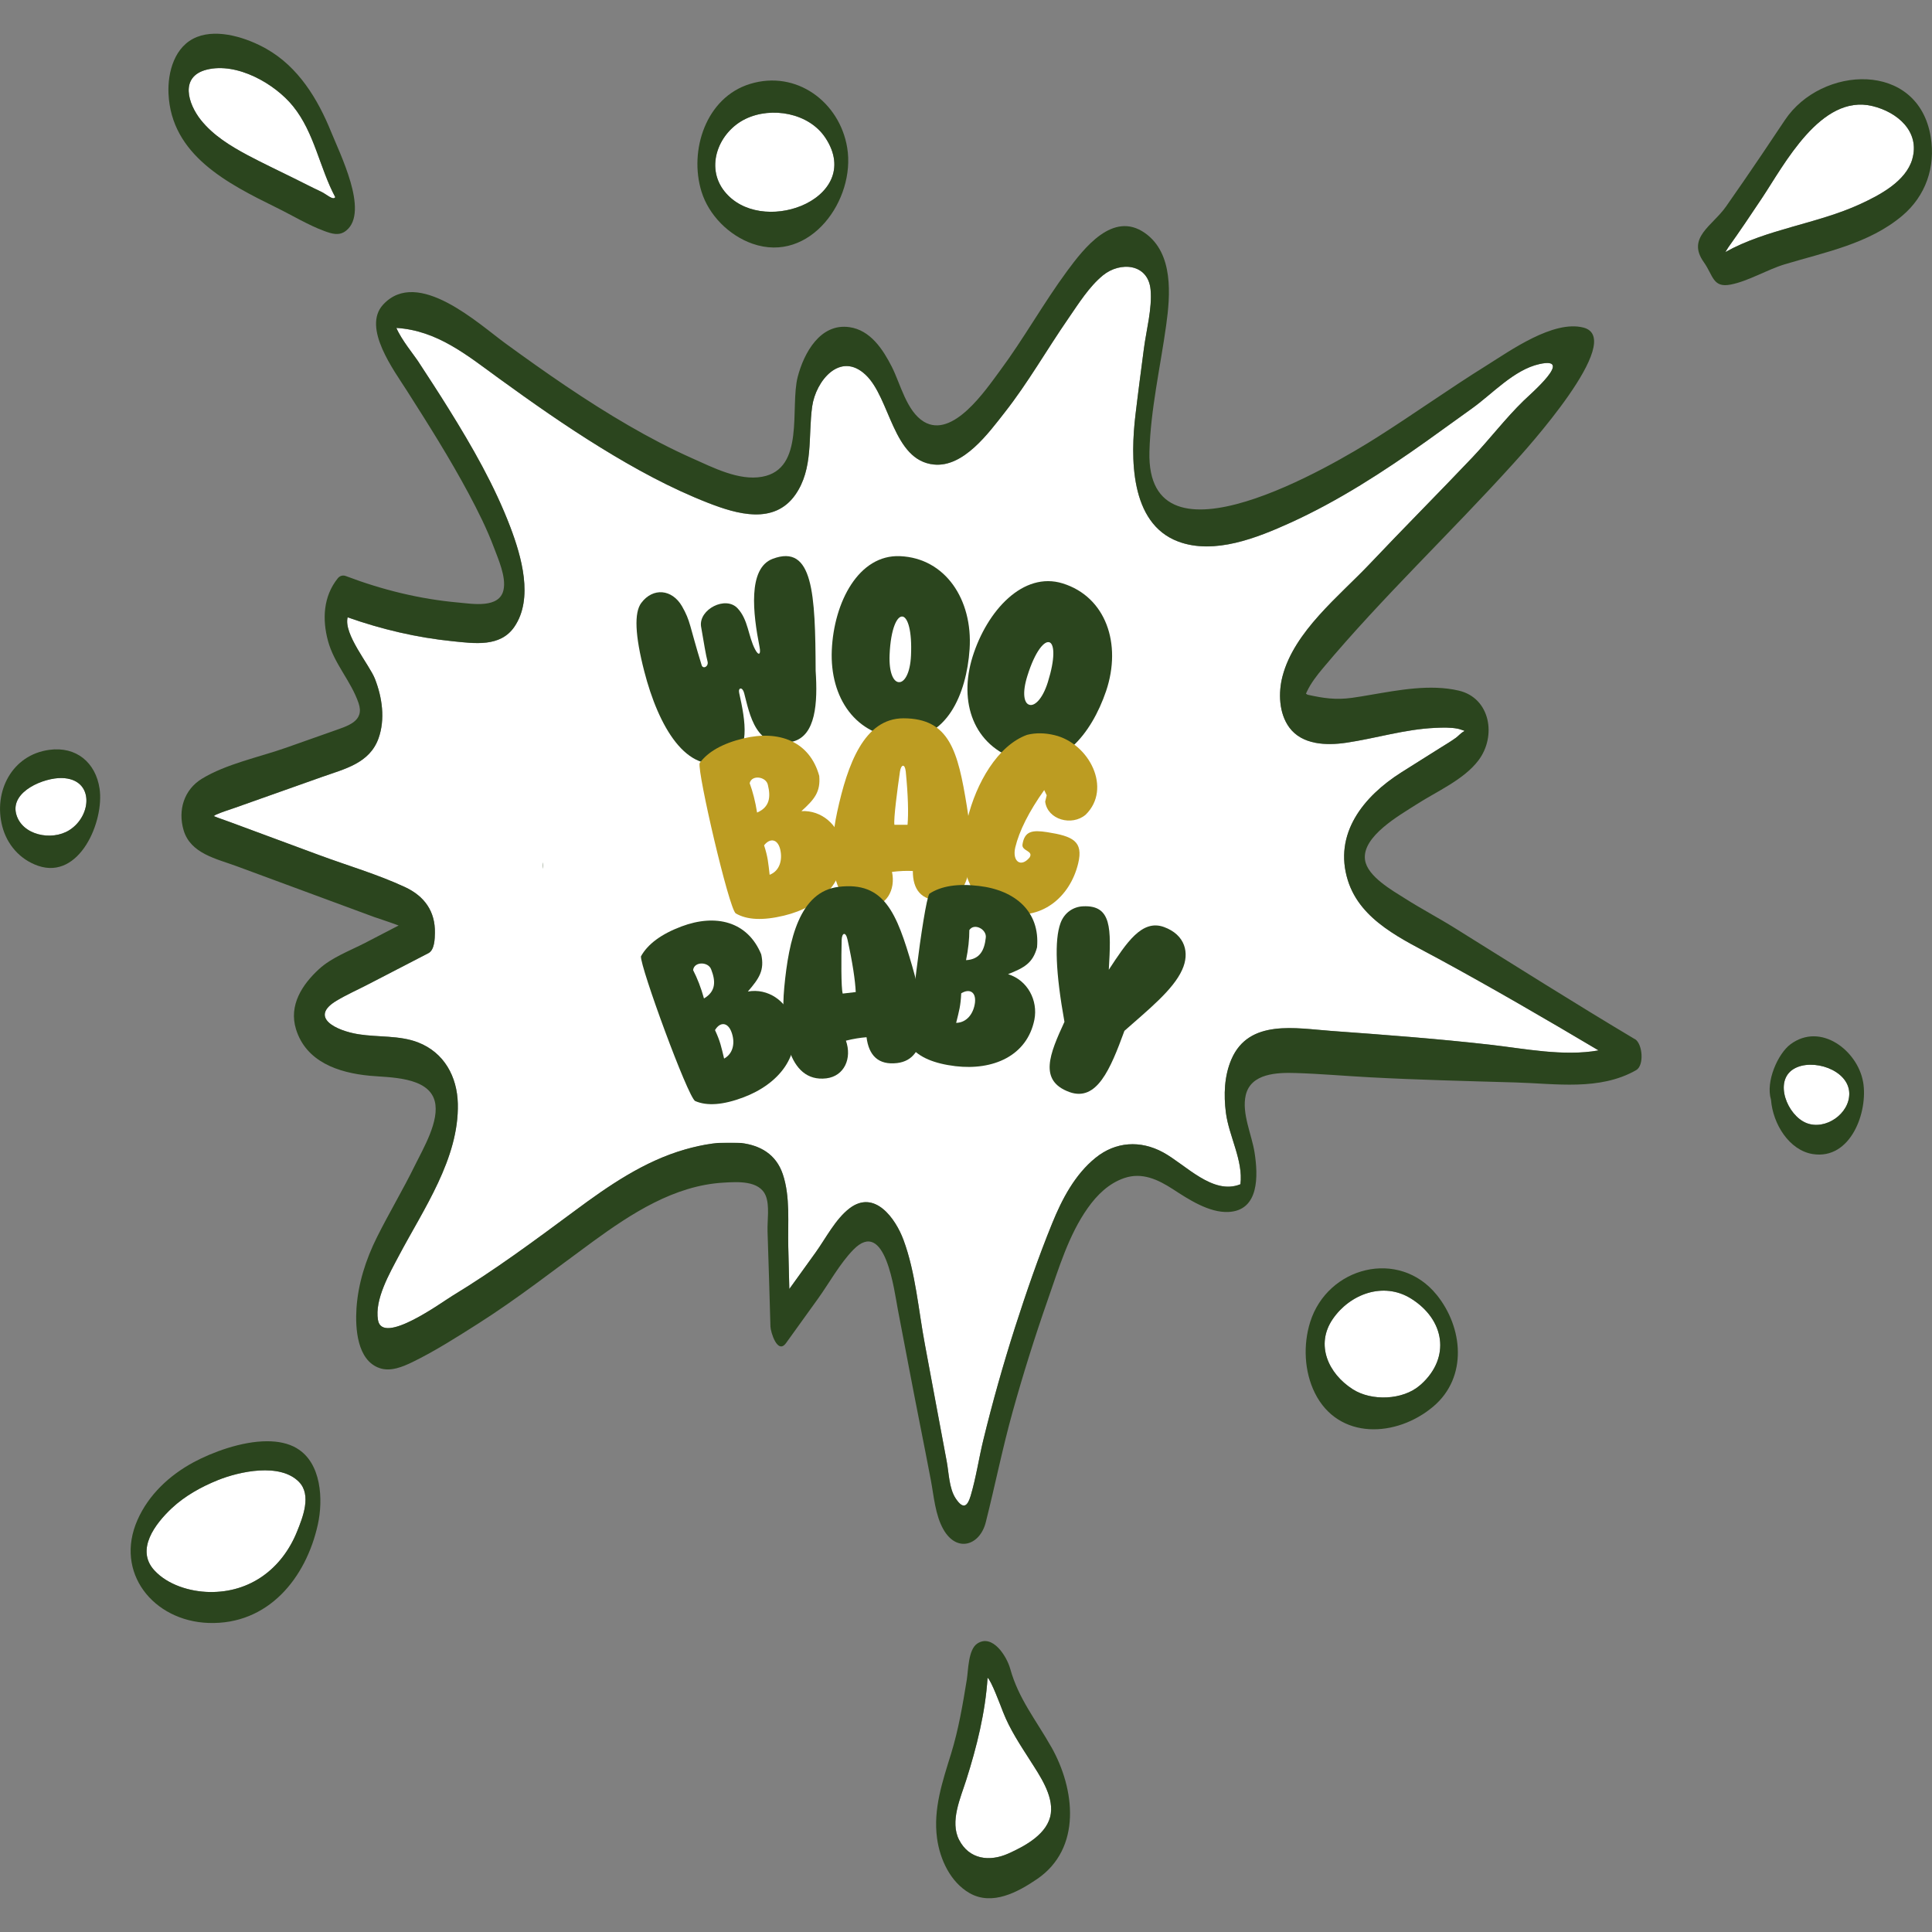 <svg xmlns="http://www.w3.org/2000/svg" xmlns:xlink="http://www.w3.org/1999/xlink" width="500" zoomAndPan="magnify" viewBox="0 0 375 375" height="500" preserveAspectRatio="xMidYMid meet" version="1.0"><rect x="0" y="0" width="375" height="375" fill="#808080" stroke="none"/><defs><g/><clipPath id="cc89b8f219"><path d="M 329 15 L 374.996 15 L 374.996 56 L 329 56 Z M 329 15 " clip-rule="nonzero"/></clipPath><clipPath id="a7abf038e0"><path d="M 181 318 L 208 318 L 208 368.449 L 181 368.449 Z M 181 318 " clip-rule="nonzero"/></clipPath><clipPath id="10ecec005f"><path d="M 32 6.539 L 69 6.539 L 69 46 L 32 46 Z M 32 6.539 " clip-rule="nonzero"/></clipPath><clipPath id="d8b30ab5c9"><path d="M 0.004 145 L 20 145 L 20 169 L 0.004 169 Z M 0.004 145 " clip-rule="nonzero"/></clipPath><clipPath id="e793b539b0"><path d="M 105.352 120.777 L 236.801 120.777 L 236.801 221.809 L 105.352 221.809 Z M 105.352 120.777 " clip-rule="nonzero"/></clipPath><clipPath id="2b261cfb70"><path d="M 112.832 104.852 L 221.34 104.852 L 221.34 127.59 L 112.832 127.59 Z M 112.832 104.852 " clip-rule="nonzero"/></clipPath></defs><path fill="#ffffff" d="M 56.887 20.629 C 61.035 25.762 62.02 32.547 65.07 38.27 C 64.684 38.988 63.328 37.664 62.336 37.215 C 60.555 36.387 58.812 35.473 57.055 34.605 C 54.059 33.125 51.023 31.695 48.07 30.129 C 44.703 28.328 41.375 26.289 38.977 23.281 C 36.516 20.188 34.809 14.879 40.109 13.527 C 46.008 12.031 53.363 16.266 56.887 20.629 Z M 56.887 20.629 " fill-opacity="1" fill-rule="nonzero"/><path fill="#ffffff" d="M 160.188 26.719 C 164.211 32.777 160.766 37.801 155.5 39.965 C 150.582 41.98 144.094 41.523 140.605 37.137 C 136.789 32.328 139.516 25.578 144.711 23.078 C 149.766 20.637 156.988 21.918 160.18 26.727 Z M 160.188 26.719 " fill-opacity="1" fill-rule="nonzero"/><path fill="#ffffff" d="M 363.422 20.582 C 368.254 21.742 372.719 25.523 371.164 30.895 C 369.91 35.211 364.879 37.848 361.094 39.594 C 352.762 43.445 342.891 44.441 334.875 48.93 C 335.137 48.516 335.348 48.164 335.465 47.992 C 337.703 44.871 339.84 41.672 341.969 38.48 C 346.293 32 353.41 18.176 363.414 20.582 Z M 363.422 20.582 " fill-opacity="1" fill-rule="nonzero"/><path fill="#ffffff" d="M 11.984 151.008 C 18.348 151.152 17.883 158.332 13.461 161.125 C 10.031 163.289 4.203 162.121 3.133 157.961 C 2 153.543 8.617 150.922 11.984 151.008 Z M 11.984 151.008 " fill-opacity="1" fill-rule="nonzero"/><path fill="#ffffff" d="M 58.039 287.656 C 60.5 290.184 58.77 294.516 57.645 297.293 C 54.75 304.457 48.59 309.152 40.645 309.008 C 36.883 308.941 32.543 307.637 29.941 304.789 C 26.281 300.781 30.113 295.762 33.352 292.723 C 35.898 290.348 39.047 288.598 42.27 287.297 C 46.41 285.621 54.355 283.863 58.039 287.648 Z M 58.039 287.656 " fill-opacity="1" fill-rule="nonzero"/><path fill="#ffffff" d="M 199.941 341.691 C 201.777 344.574 204.441 348.387 203.969 351.973 C 203.449 355.902 199.027 358.293 195.688 359.781 C 192.066 361.391 188.109 360.934 186.152 357.098 C 184.34 353.547 186.434 348.996 187.547 345.488 C 189.578 339.105 191.258 332.383 191.688 325.641 C 192.391 326.168 194.129 330.859 194.711 332.34 C 196.023 335.68 198.008 338.66 199.941 341.684 Z M 199.941 341.691 " fill-opacity="1" fill-rule="nonzero"/><path fill="#ffffff" d="M 358.941 212.172 C 359.043 216.176 354.316 219.43 350.641 217.98 C 346.922 216.512 344.234 209.84 348.156 207.477 C 351.73 205.324 358.824 207.602 358.941 212.172 Z M 358.941 212.172 " fill-opacity="1" fill-rule="nonzero"/><path fill="#ffffff" d="M 273.895 252.066 C 280.414 256.145 281.621 263.484 275.812 268.723 C 275.746 268.777 275.68 268.832 275.609 268.898 C 272.301 271.777 266.223 272.012 262.566 269.664 C 257.801 266.613 255.289 261.016 258.672 256.059 C 262.035 251.137 268.551 248.727 273.895 252.07 Z M 273.895 252.066 " fill-opacity="1" fill-rule="nonzero"/><path fill="#ffffff" d="M 278.57 141.277 C 280.004 141.215 281.523 141.156 282.945 141.438 C 283.379 141.523 283.816 141.727 284.246 141.84 C 284.215 141.887 284.176 141.922 284.145 141.965 C 283.59 142.238 283.07 142.863 282.566 143.23 C 281.574 143.949 280.512 144.574 279.477 145.219 C 276.969 146.809 274.457 148.371 271.953 149.961 C 264.648 154.598 258.777 161.855 261.625 170.918 C 264.113 178.797 272.375 182.371 279.09 186.031 C 289.625 191.758 299.98 197.773 310.281 203.891 C 303.477 205.105 295.797 203.531 289.293 202.793 C 279.043 201.629 268.742 200.855 258.461 200.117 C 251.535 199.617 242.438 197.746 239.027 205.602 C 237.621 208.848 237.508 212.52 237.945 215.984 C 238.527 220.512 241.332 225.27 240.766 229.871 C 235.414 232.062 230.125 226.051 225.758 223.684 C 221.352 221.293 216.555 221.582 212.652 224.738 C 208.625 227.984 206.113 232.801 204.211 237.496 C 201.523 244.098 199.203 250.855 197.023 257.625 C 194.703 264.875 192.637 272.195 190.844 279.582 C 189.984 283.133 189.445 286.852 188.402 290.355 C 187.805 292.336 186.996 293.125 185.492 290.848 C 184.207 288.906 184.18 285.891 183.754 283.648 C 182.32 276.102 180.957 268.551 179.531 261.008 C 178.273 254.379 177.73 247.059 175.375 240.695 C 173.828 236.508 169.766 230.824 164.883 234.559 C 162.156 236.652 160.293 240.34 158.332 243.082 C 156.621 245.457 154.914 247.832 153.207 250.203 C 153.137 247.445 153.059 244.695 153 241.941 C 152.891 237.406 153.418 232.309 151.945 227.93 C 149.297 220.039 139.453 221.258 132.965 223.121 C 125.004 225.398 118.105 230.172 111.555 235.035 C 103.785 240.789 96.07 246.523 87.789 251.539 C 85.82 252.727 74.211 261.238 73.367 256.227 C 72.684 252.219 75.625 247.156 77.41 243.77 C 82.184 234.723 89.117 224.883 88.863 214.234 C 88.738 208.988 86.215 204.305 81.137 202.336 C 77.531 200.938 73.348 201.359 69.57 200.754 C 65.324 200.082 59.887 197.508 65.309 194.254 C 67.277 193.07 69.449 192.109 71.488 191.055 C 75.387 189.043 79.273 187.023 83.16 185.016 C 84.363 184.387 84.391 182.188 84.414 181.09 C 84.496 176.906 82.395 173.961 78.633 172.203 C 73.281 169.707 67.398 168.008 61.855 165.945 C 56.121 163.816 50.367 161.688 44.617 159.562 C 43.59 159.176 42.492 158.832 41.469 158.41 C 41.707 158.254 41.883 158.156 41.938 158.129 C 43.148 157.594 44.441 157.215 45.68 156.773 C 51.281 154.781 56.895 152.801 62.496 150.809 C 66.941 149.234 71.734 148.168 73.473 143.316 C 74.801 139.598 74.184 135.379 72.777 131.777 C 71.707 129.035 66.637 123.094 67.477 119.832 C 74.07 122.168 80.891 123.77 87.859 124.473 C 92.117 124.91 97.098 125.66 99.832 121.684 C 103.602 116.184 101.195 107.98 99.066 102.348 C 96.008 94.289 91.641 86.684 87.094 79.379 C 85.164 76.277 83.168 73.227 81.18 70.176 C 80.363 68.93 77.922 65.973 76.934 63.656 C 84.879 64.145 90.707 69 96.863 73.473 C 103.277 78.125 109.773 82.691 116.531 86.852 C 123.195 90.965 130.129 94.762 137.457 97.625 C 143.066 99.809 150.23 101.906 154.359 96.062 C 157.93 91.008 156.84 84.66 157.637 78.93 C 158.332 73.93 163.09 68.121 168.012 72.754 C 172.809 77.262 173.273 89.363 181.254 90.172 C 187.02 90.762 191.898 84.027 194.977 80.109 C 199.539 74.301 203.184 67.863 207.375 61.809 C 209.328 58.977 211.402 55.637 214.094 53.441 C 217.426 50.727 222.863 51.148 223.328 56.242 C 223.656 59.895 222.496 64.074 222.027 67.699 C 221.473 71.969 220.902 76.23 220.395 80.504 C 219.43 88.609 219.207 101.574 228.699 105.125 C 235.715 107.738 244.039 104.387 250.426 101.488 C 259.797 97.234 268.559 91.547 276.918 85.609 C 279.844 83.527 282.742 81.402 285.664 79.32 C 289.645 76.488 293.848 71.77 298.801 70.676 C 305.586 69.164 297.188 76.375 295.727 77.797 C 292.219 81.207 289.168 85.227 285.793 88.793 C 279.195 95.738 272.426 102.531 265.844 109.484 C 259.93 115.727 251.207 122.562 248.934 131.277 C 248.105 134.469 248.238 138.457 250.25 141.207 C 252.738 144.59 257.441 144.742 261.254 144.18 C 267.059 143.328 272.656 141.551 278.562 141.289 Z M 278.57 141.277 " fill-opacity="1" fill-rule="nonzero"/><path fill="#2b451e" d="M 361.629 210 C 362.633 215.758 359.254 225.195 351.828 224 C 347.309 223.262 344.113 218.207 343.75 213.453 C 342.668 209.918 345.113 204.488 347.531 202.695 C 353.41 198.336 360.562 203.949 361.621 209.992 Z M 350.641 217.988 C 354.316 219.438 359.043 216.18 358.941 212.18 C 358.824 207.609 351.73 205.332 348.156 207.484 C 344.234 209.852 346.922 216.52 350.641 217.988 Z M 350.641 217.988 " fill-opacity="1" fill-rule="nonzero"/><g clip-path="url(#cc89b8f219)"><path fill="#2b451e" d="M 330.715 50.898 C 327.312 46.125 332.402 43.84 335.023 40.082 C 337.301 36.836 339.551 33.559 341.773 30.277 C 343.348 27.949 344.902 25.609 346.465 23.281 C 353.535 12.707 372.305 11.73 374.75 26.559 C 375.719 32.426 373.777 38.047 369.207 41.891 C 362.746 47.32 354.305 48.93 346.43 51.297 C 342.988 52.332 339.363 54.574 335.922 55.234 C 332.445 55.918 332.547 53.484 330.715 50.898 Z M 371.172 30.895 C 372.719 25.523 368.262 21.742 363.43 20.582 C 353.426 18.176 346.309 32 341.984 38.48 C 339.855 41.672 337.715 44.863 335.48 47.992 C 335.355 48.168 335.148 48.516 334.891 48.93 C 342.906 44.441 352.777 43.453 361.109 39.594 C 364.891 37.848 369.926 35.203 371.18 30.895 Z M 371.172 30.895 " fill-opacity="1" fill-rule="nonzero"/></g><path fill="#2b451e" d="M 282.559 143.23 C 283.062 142.863 283.582 142.238 284.141 141.965 C 284.168 141.922 284.211 141.887 284.238 141.84 C 283.809 141.719 283.375 141.523 282.938 141.438 C 281.516 141.164 280 141.215 278.562 141.277 C 272.656 141.535 267.066 143.316 261.254 144.164 C 257.441 144.727 252.73 144.574 250.25 141.191 C 248.23 138.441 248.098 134.457 248.934 131.266 C 251.207 122.547 259.93 115.715 265.844 109.469 C 272.434 102.508 279.195 95.723 285.793 88.777 C 289.16 85.215 292.219 81.191 295.727 77.781 C 297.188 76.363 305.586 69.148 298.801 70.66 C 293.848 71.758 289.645 76.477 285.664 79.309 C 282.742 81.391 279.844 83.512 276.918 85.594 C 268.566 91.535 259.797 97.223 250.426 101.477 C 244.039 104.367 235.715 107.727 228.699 105.109 C 219.215 101.559 219.438 88.594 220.395 80.488 C 220.895 76.215 221.473 71.953 222.027 67.688 C 222.496 64.059 223.656 59.883 223.328 56.227 C 222.863 51.137 217.43 50.715 214.094 53.43 C 211.402 55.621 209.328 58.961 207.375 61.793 C 203.184 67.855 199.539 74.297 194.977 80.094 C 191.898 84.012 187.02 90.754 181.254 90.156 C 173.281 89.348 172.816 77.246 168.012 72.742 C 163.09 68.109 158.332 73.914 157.637 78.914 C 156.84 84.645 157.922 90.984 154.359 96.047 C 150.23 101.883 143.066 99.797 137.457 97.609 C 130.129 94.746 123.195 90.949 116.531 86.84 C 109.781 82.676 103.277 78.113 96.867 73.457 C 90.707 68.988 84.883 64.129 76.934 63.645 C 77.922 65.957 80.371 68.918 81.18 70.16 C 83.176 73.211 85.172 76.262 87.094 79.363 C 91.641 86.668 96.008 94.277 99.066 102.332 C 101.195 107.957 103.602 116.168 99.832 121.668 C 97.098 125.641 92.117 124.887 87.859 124.457 C 80.891 123.75 74.07 122.145 67.477 119.82 C 66.637 123.082 71.707 129.023 72.777 131.762 C 74.184 135.363 74.793 139.582 73.473 143.301 C 71.734 148.152 66.941 149.223 62.496 150.797 C 56.895 152.785 51.281 154.77 45.68 156.758 C 44.441 157.195 43.148 157.582 41.938 158.113 C 41.883 158.137 41.715 158.242 41.469 158.395 C 42.492 158.816 43.59 159.164 44.617 159.551 C 50.367 161.672 56.113 163.797 61.855 165.934 C 67.398 167.992 73.281 169.695 78.633 172.191 C 82.395 173.949 84.496 176.902 84.414 181.078 C 84.391 182.172 84.363 184.375 83.16 185 C 79.273 187.012 75.387 189.027 71.488 191.039 C 69.449 192.102 67.277 193.059 65.309 194.238 C 59.895 197.492 65.324 200.066 69.57 200.742 C 73.348 201.348 77.531 200.93 81.137 202.324 C 86.215 204.293 88.738 208.969 88.863 214.219 C 89.117 224.871 82.184 234.707 77.41 243.754 C 75.625 247.145 72.68 252.215 73.367 256.215 C 74.219 261.227 85.82 252.711 87.789 251.523 C 96.07 246.504 103.785 240.773 111.555 235.023 C 118.105 230.156 125.004 225.383 132.965 223.105 C 139.453 221.242 149.289 220.035 151.945 227.914 C 153.418 232.297 152.895 237.387 153.004 241.926 C 153.066 244.684 153.141 247.434 153.207 250.188 C 154.914 247.812 156.621 245.438 158.332 243.066 C 160.293 240.332 162.156 236.641 164.883 234.543 C 169.766 230.812 173.828 236.492 175.375 240.684 C 177.73 247.039 178.273 254.363 179.531 260.992 C 180.957 268.539 182.32 276.09 183.754 283.633 C 184.18 285.875 184.207 288.891 185.492 290.832 C 186.996 293.109 187.805 292.324 188.402 290.34 C 189.445 286.84 189.984 283.125 190.844 279.57 C 192.645 272.18 194.711 264.859 197.023 257.613 C 199.203 250.844 201.523 244.086 204.211 237.484 C 206.113 232.789 208.625 227.973 212.652 224.723 C 216.551 221.566 221.352 221.277 225.758 223.668 C 230.125 226.039 235.414 232.043 240.766 229.855 C 241.332 225.266 238.527 220.504 237.945 215.969 C 237.504 212.504 237.621 208.832 239.027 205.586 C 242.43 197.734 251.535 199.602 258.461 200.102 C 268.75 200.848 279.043 201.621 289.293 202.781 C 295.797 203.52 303.477 205.094 310.281 203.879 C 299.98 197.762 289.625 191.742 279.09 186.02 C 272.375 182.363 264.109 178.785 261.625 170.902 C 258.777 161.84 264.648 154.578 271.953 149.945 C 274.449 148.355 276.969 146.797 279.477 145.207 C 280.512 144.559 281.574 143.934 282.566 143.219 Z M 317.332 201.676 C 318.816 202.562 319.195 206.793 317.566 207.723 C 310.465 211.758 301.984 210.324 294.188 210.105 C 284.688 209.832 275.211 209.605 265.727 209.094 C 260.984 208.84 256.246 208.418 251.5 208.273 C 247.93 208.16 242.797 208.305 241.797 212.566 C 240.977 216.117 242.973 220.23 243.512 223.719 C 244.203 228.148 244.457 234.953 238.438 235.242 C 234.66 235.418 230.633 232.754 227.68 230.832 C 224.77 228.949 221.688 227.484 218.223 228.66 C 215.199 229.695 212.941 231.93 211.137 234.473 C 207.41 239.727 205.488 246.258 203.379 252.27 C 200.871 259.434 198.598 266.676 196.559 273.996 C 194.578 281.109 193.141 288.328 191.336 295.48 C 190.188 299.992 185.719 301.422 183.121 296.871 C 181.52 294.059 181.266 290.398 180.676 287.289 C 180 283.766 179.32 280.246 178.617 276.73 C 177.117 269.191 175.707 261.641 174.258 254.105 C 173.598 250.699 171.859 236.168 165.617 242.586 C 162.992 245.289 160.977 249 158.781 252.059 C 156.707 254.926 154.641 257.801 152.574 260.684 C 150.914 262.996 149.57 258.52 149.543 257.492 C 149.367 251.336 149.191 245.168 148.98 239.008 C 148.91 236.941 149.414 234.023 148.629 232.09 C 147.398 229.082 143.129 229.391 140.457 229.547 C 130.902 230.086 122.523 235.559 115.035 241.02 C 107.664 246.391 100.535 252.008 92.816 256.91 C 88.703 259.52 84.496 262.211 80.109 264.355 C 78.211 265.277 75.828 266.289 73.691 265.551 C 69.281 264.051 68.945 257.754 69.191 253.949 C 69.516 249.121 71.004 244.48 73.156 240.164 C 75.512 235.438 78.238 230.895 80.559 226.156 C 82.148 222.918 85.383 217.504 84.379 213.715 C 83.113 208.918 75.457 209.164 71.715 208.797 C 65.633 208.215 59.391 206.078 57.449 199.75 C 56.035 195.145 58.617 191.137 61.906 188.113 C 64.387 185.828 67.918 184.543 70.887 183.004 C 73.051 181.879 75.211 180.754 77.375 179.637 C 75.32 178.875 72.988 178.125 72.613 177.988 C 69.738 176.93 66.855 175.859 63.98 174.797 C 57.988 172.59 52 170.367 46.008 168.156 C 42.051 166.684 36.98 165.715 35.633 161.129 C 34.5 157.266 35.707 153.277 39.195 151.148 C 43.941 148.258 50.305 146.973 55.535 145.129 C 58.574 144.055 61.609 142.992 64.648 141.91 C 67.469 140.898 70.82 140.047 69.598 136.469 C 68.129 132.172 64.859 128.852 63.656 124.375 C 62.523 120.176 62.758 115.762 65.543 112.27 C 65.938 111.77 66.531 111.586 67.125 111.809 C 74.184 114.488 81.473 116.289 89.012 116.957 C 91.727 117.203 96.973 118.145 97.738 114.477 C 98.27 111.973 96.711 108.52 95.867 106.262 C 94.508 102.648 92.773 99.191 90.961 95.793 C 87.297 88.953 83.148 82.379 78.984 75.844 C 76.531 71.969 70.223 63.609 74.367 59.121 C 81.086 51.84 92.969 62.926 98.145 66.68 C 105.887 72.32 113.754 77.809 122.051 82.613 C 126.043 84.926 130.137 87.078 134.355 88.953 C 138.363 90.727 143.402 93.363 147.926 92.539 C 156.34 91.02 153.297 79.105 154.836 73.148 C 156.031 68.535 159.211 62.672 164.891 63.504 C 168.961 64.086 171.395 67.84 173.105 71.203 C 174.77 74.473 175.957 79.812 179.312 81.848 C 184.945 85.254 191.371 75.617 194.078 71.977 C 198.727 65.719 202.508 58.871 207.141 52.59 C 210.391 48.191 216.016 40.879 222.211 45.215 C 227.828 49.148 227.168 57.332 226.344 63.195 C 225.227 71.238 223.32 79.547 223.102 87.676 C 222.461 111.848 258.906 90.207 267.312 84.867 C 274.457 80.34 281.332 75.426 288.508 70.957 C 293.125 68.078 301.477 62.082 307.336 63.582 C 315.801 65.754 295.781 87.711 293.75 89.961 C 281.621 103.383 268.375 115.852 256.754 129.727 C 255.605 131.102 254.469 132.559 253.695 134.184 C 253.625 134.309 253.555 134.469 253.484 134.641 C 253.645 134.746 253.777 134.844 253.828 134.852 C 256.879 135.52 259.207 135.883 262.398 135.453 C 263.582 135.293 264.746 135.09 265.922 134.887 C 271.449 133.949 277.609 132.75 283.156 134.051 C 289.266 135.484 290.531 142.887 286.957 147.598 C 284.09 151.387 278.762 153.656 274.852 156.188 C 271.742 158.199 264.332 162.32 264.945 166.875 C 265.371 170.117 270.309 172.871 272.762 174.426 C 275.922 176.438 279.246 178.172 282.426 180.164 C 294.039 187.402 305.57 194.688 317.332 201.703 Z M 317.332 201.676 " fill-opacity="1" fill-rule="nonzero"/><path fill="#2b451e" d="M 278.844 251.305 C 284.008 257.676 284.879 267.309 278.262 272.953 C 271.098 279.051 259.785 279.574 255.215 270.379 C 253.145 266.203 252.922 261.035 254.301 256.621 C 257.676 245.852 271.539 242.293 278.844 251.312 Z M 275.816 268.715 C 281.621 263.477 280.406 256.137 273.895 252.059 C 268.559 248.719 262.035 251.125 258.672 256.043 C 255.289 260.992 257.801 266.598 262.566 269.648 C 266.223 271.996 272.305 271.766 275.609 268.883 C 275.68 268.82 275.746 268.762 275.816 268.707 Z M 275.816 268.715 " fill-opacity="1" fill-rule="nonzero"/><g clip-path="url(#a7abf038e0)"><path fill="#2b451e" d="M 204.055 339.078 C 208.676 347.254 210.016 358.77 201.293 364.727 C 197.559 367.27 192.574 369.969 188.18 367.445 C 184.473 365.309 182.449 360.922 181.887 356.855 C 181.098 351.133 182.941 345.785 184.602 340.398 C 186.055 335.688 186.871 330.836 187.66 325.992 C 187.953 324.156 187.926 320.184 189.684 319.02 C 192.664 317.043 195.43 321.535 196.082 323.906 C 197.691 329.734 201.117 333.883 204.047 339.078 Z M 203.969 351.973 C 204.441 348.387 201.777 344.574 199.941 341.691 C 198.008 338.668 196.023 335.688 194.711 332.348 C 194.133 330.863 192.391 326.176 191.688 325.648 C 191.258 332.391 189.578 339.105 187.547 345.496 C 186.434 349.004 184.34 353.547 186.152 357.102 C 188.117 360.934 192.074 361.398 195.688 359.789 C 199.035 358.297 203.449 355.906 203.969 351.977 Z M 203.969 351.973 " fill-opacity="1" fill-rule="nonzero"/></g><path fill="#2b451e" d="M 164.441 28.672 C 166.102 38.727 157.285 51.219 146.055 47.305 C 141.5 45.707 137.574 41.777 136.156 37.18 C 133.703 29.215 137.012 18.906 145.598 16.285 C 154.617 13.527 162.984 19.828 164.441 28.668 Z M 155.504 39.965 C 160.77 37.801 164.215 32.785 160.195 26.719 C 157.004 21.91 149.781 20.637 144.727 23.07 C 139.531 25.578 136.801 32.328 140.621 37.133 C 144.109 41.52 150.598 41.98 155.512 39.957 Z M 155.504 39.965 " fill-opacity="1" fill-rule="nonzero"/><g clip-path="url(#10ecec005f)"><path fill="#2b451e" d="M 68.008 35.219 C 69.133 39.094 69.484 42.926 67.199 44.758 C 65.871 45.844 64.422 45.387 62.934 44.836 C 59.77 43.664 56.711 41.793 53.664 40.301 C 44.188 35.633 33.242 30.113 32.707 18.176 C 32.516 13.98 33.902 8.891 38.219 7.18 C 42.395 5.527 48 7.383 51.684 9.465 C 57.906 12.98 61.695 19.223 64.289 25.645 C 65.129 27.719 66.918 31.5 68.004 35.227 Z M 62.336 37.207 C 63.328 37.664 64.684 38.98 65.07 38.262 C 62.02 32.539 61.043 25.754 56.887 20.625 C 53.371 16.258 46.008 12.031 40.109 13.523 C 34.801 14.863 36.516 20.18 38.977 23.273 C 41.375 26.281 44.703 28.32 48.07 30.121 C 51.023 31.688 54.059 33.117 57.055 34.602 C 58.812 35.465 60.562 36.379 62.336 37.207 Z M 62.336 37.207 " fill-opacity="1" fill-rule="nonzero"/></g><path fill="#2b451e" d="M 57.617 281.117 C 62.406 283.957 62.75 291.086 61.695 295.895 C 59.402 306.312 52.043 315.418 40.461 315.012 C 29.762 314.637 22.16 305.23 26.695 295 C 28.859 290.113 32.895 286.348 37.566 283.828 C 41.129 281.91 46.848 279.746 51.844 279.746 C 53.977 279.746 55.973 280.133 57.617 281.109 Z M 57.652 297.285 C 58.777 294.516 60.508 290.18 58.047 287.648 C 54.363 283.863 46.426 285.617 42.277 287.297 C 39.055 288.598 35.906 290.348 33.359 292.723 C 30.117 295.762 26.285 300.781 29.949 304.789 C 32.551 307.637 36.891 308.941 40.652 309.008 C 48.598 309.148 54.754 304.457 57.652 297.293 Z M 57.652 297.285 " fill-opacity="1" fill-rule="nonzero"/><g clip-path="url(#d8b30ab5c9)"><path fill="#2b451e" d="M 19.324 153.059 C 20.273 159.352 15.465 170.848 7.371 168.043 C 3.852 166.816 1.355 163.922 0.441 160.391 C -1.305 153.672 2.289 146.52 9.582 145.543 C 14.812 144.84 18.566 148.012 19.324 153.059 Z M 13.461 161.129 C 17.883 158.34 18.34 151.16 11.984 151.016 C 8.609 150.938 2 153.559 3.133 157.965 C 4.211 162.129 10.039 163.297 13.461 161.129 Z M 13.461 161.129 " fill-opacity="1" fill-rule="nonzero"/></g><path fill="#2b451e" d="M 119.133 124.797 C 118.914 124.188 119.008 123.73 119.402 123.434 C 119.613 123.281 119.836 123.199 120.07 123.195 C 120.324 123.16 120.555 123.211 120.762 123.348 C 121 123.5 121.191 123.711 121.34 123.977 C 121.73 124.711 122.117 125.461 122.492 126.223 C 122.859 126.965 123.223 127.723 123.574 128.496 C 124.09 129.582 124.582 130.664 125.043 131.746 C 125.496 132.801 125.98 133.871 126.496 134.957 C 126.875 135.801 127.262 136.629 127.656 137.441 C 128.047 138.254 128.445 139.078 128.848 139.914 C 128.902 140 128.961 140.086 129.016 140.168 C 129.074 140.254 129.133 140.34 129.188 140.426 C 129.203 140.316 129.219 140.219 129.242 140.129 C 129.262 140.043 129.281 139.945 129.293 139.832 C 129.23 138.906 129.168 137.988 129.113 137.082 C 129.047 136.156 128.984 135.227 128.918 134.297 C 128.891 133.621 129.172 133.176 129.758 132.969 C 130.297 132.777 130.773 132.965 131.188 133.531 C 131.754 134.312 132.305 135.082 132.836 135.844 C 133.371 136.605 133.918 137.363 134.477 138.117 C 134.492 138.164 134.539 138.227 134.621 138.305 C 134.66 138.344 134.73 138.387 134.824 138.43 C 134.832 138.375 134.844 138.332 134.855 138.301 C 134.863 138.246 134.859 138.191 134.844 138.145 C 134.859 138.113 134.848 138.051 134.816 137.957 L 133.086 130.719 C 132.863 129.871 132.641 129.055 132.414 128.262 C 132.176 127.445 131.949 126.617 131.727 125.77 C 131.645 125.457 131.562 125.152 131.484 124.863 C 131.426 124.539 131.367 124.23 131.316 123.934 L 130.734 121.285 C 130.707 121.133 130.668 120.988 130.621 120.848 C 130.57 120.707 130.543 120.559 130.539 120.398 C 130.516 120.039 130.598 119.746 130.785 119.52 C 130.984 119.266 131.262 119.113 131.613 119.07 C 131.922 119.039 132.188 119.117 132.41 119.301 C 132.637 119.488 132.781 119.75 132.852 120.098 C 133.156 121.336 133.438 122.574 133.688 123.805 C 133.965 125.031 134.266 126.258 134.598 127.488 C 134.906 128.516 135.172 129.559 135.387 130.617 C 135.621 131.645 135.863 132.668 136.121 133.691 C 136.289 134.395 136.477 135.109 136.68 135.832 C 136.875 136.527 137.043 137.234 137.191 137.949 C 137.363 138.734 137.516 139.539 137.652 140.363 C 137.797 141.156 137.949 141.949 138.098 142.742 C 138.219 143.309 138.035 143.73 137.551 144.008 C 137.102 144.297 136.641 144.262 136.168 143.902 C 135.68 143.492 135.262 143.059 134.914 142.602 C 134.438 142.004 133.969 141.391 133.508 140.762 C 133.039 140.105 132.562 139.469 132.078 138.848 C 132.062 138.801 132.012 138.738 131.934 138.66 C 131.852 138.586 131.762 138.512 131.656 138.441 C 131.598 138.57 131.57 138.684 131.582 138.785 C 131.609 139.465 131.641 140.152 131.68 140.852 C 131.707 141.531 131.723 142.211 131.727 142.898 C 131.742 143.316 131.742 143.723 131.727 144.125 C 131.711 144.527 131.68 144.922 131.633 145.309 C 131.582 145.617 131.434 145.91 131.188 146.184 C 130.906 146.438 130.59 146.551 130.234 146.52 C 129.895 146.453 129.621 146.246 129.418 145.895 C 129.199 145.578 128.992 145.254 128.801 144.926 C 128.617 144.566 128.441 144.219 128.27 143.883 C 127.777 142.867 127.289 141.852 126.797 140.84 C 126.305 139.824 125.812 138.809 125.32 137.793 C 125.059 137.199 124.77 136.613 124.461 136.035 C 124.148 135.457 123.863 134.871 123.602 134.277 C 123.246 133.504 122.898 132.742 122.551 131.992 C 122.223 131.211 121.883 130.434 121.527 129.66 C 121.387 129.34 121.246 129.047 121.098 128.781 C 120.965 128.484 120.82 128.18 120.656 127.867 C 120.395 127.352 120.133 126.836 119.871 126.32 C 119.602 125.781 119.355 125.273 119.133 124.797 Z M 142.176 135.906 L 143.797 140.484 C 143.832 140.582 143.863 140.672 143.898 140.77 C 143.93 140.863 143.953 140.961 143.961 141.062 C 144.082 141.629 143.887 142.039 143.371 142.301 C 143.176 142.426 142.953 142.465 142.699 142.422 C 142.438 142.355 142.219 142.223 142.043 142.02 C 141.879 141.863 141.754 141.66 141.664 141.402 C 141.121 139.875 140.586 138.359 140.055 136.855 C 139.535 135.32 139.008 133.789 138.465 132.266 C 138.352 131.934 138.227 131.621 138.094 131.324 C 137.961 131.027 137.844 130.727 137.734 130.422 C 137.492 129.66 137.25 128.902 137.008 128.141 C 136.758 127.359 136.508 126.586 136.266 125.828 C 135.941 124.832 135.598 123.867 135.242 122.938 C 134.91 122 134.582 121.031 134.254 120.035 L 134.066 119.508 C 134.023 119.234 134.055 118.984 134.16 118.762 C 134.266 118.539 134.43 118.363 134.648 118.23 C 134.875 118.125 135.102 118.098 135.332 118.148 C 135.582 118.191 135.793 118.301 135.965 118.48 C 136.051 118.582 136.133 118.699 136.207 118.828 C 136.27 118.938 136.324 119.051 136.367 119.168 C 136.809 120.414 137.246 121.648 137.676 122.867 C 138.102 124.066 138.523 125.293 138.938 126.547 C 139.023 126.781 139.094 127.02 139.152 127.262 C 139.203 127.48 139.27 127.699 139.344 127.91 C 139.395 128.129 139.469 128.262 139.562 128.305 C 139.648 128.328 139.785 128.293 139.965 128.203 C 140.215 128.09 140.457 127.992 140.691 127.906 C 140.941 127.793 141.191 127.676 141.441 127.562 C 141.793 127.438 141.91 127.211 141.793 126.883 C 141.727 126.695 141.66 126.508 141.594 126.316 C 141.543 126.098 141.473 125.898 141.383 125.719 C 140.914 124.773 140.539 123.824 140.254 122.867 C 139.969 121.91 139.684 120.93 139.406 119.918 C 139.34 119.648 139.262 119.398 139.18 119.164 C 139.098 118.93 139.02 118.68 138.953 118.41 C 138.91 118.297 138.871 118.109 138.836 117.859 C 138.773 117.086 139.105 116.641 139.828 116.516 C 140.102 116.473 140.363 116.539 140.613 116.715 C 140.852 116.867 141.016 117.113 141.109 117.449 C 141.246 117.984 141.383 118.516 141.52 119.051 C 141.668 119.551 141.84 120.07 142.031 120.613 C 142.234 121.254 142.445 121.895 142.672 122.527 C 142.918 123.152 143.145 123.789 143.344 124.43 C 143.645 125.273 143.941 126.121 144.242 126.965 C 144.559 127.781 144.84 128.617 145.094 129.48 C 145.344 130.262 145.582 131.051 145.812 131.844 C 146.039 132.633 146.281 133.434 146.543 134.242 C 146.785 135 147.051 135.754 147.34 136.496 C 147.621 137.215 147.895 137.949 148.16 138.703 C 148.203 138.82 148.242 138.926 148.273 139.02 C 148.332 139.105 148.367 139.211 148.387 139.336 C 148.453 139.895 148.25 140.297 147.781 140.543 C 147.531 140.656 147.285 140.703 147.039 140.684 C 146.809 140.637 146.605 140.508 146.43 140.309 C 146.344 140.207 146.262 140.09 146.188 139.957 C 146.113 139.824 146.043 139.703 145.98 139.594 C 145.781 139.109 145.582 138.625 145.387 138.141 C 145.203 137.621 145.035 137.113 144.883 136.613 C 144.711 136.117 144.547 135.621 144.395 135.121 C 144.242 134.617 144.098 134.129 143.953 133.648 C 143.777 133.078 143.605 132.52 143.438 131.969 C 143.262 131.398 143.086 130.824 142.91 130.254 C 142.824 129.941 142.723 129.766 142.605 129.727 C 142.508 129.684 142.312 129.727 142.016 129.855 C 141.812 129.957 141.609 130.055 141.406 130.152 C 141.195 130.227 140.984 130.301 140.773 130.375 C 140.5 130.5 140.418 130.727 140.535 131.055 L 142.246 135.883 Z M 150.672 132.422 L 149.125 127.379 C 148.957 126.828 148.785 126.309 148.609 125.816 C 148.426 125.301 148.246 124.781 148.062 124.266 C 148.004 124.102 147.918 123.973 147.805 123.879 C 146.832 122.852 145.902 121.793 145.016 120.707 C 144.129 119.617 143.27 118.496 142.434 117.336 C 142.34 117.215 142.254 117.086 142.18 116.953 C 142.129 116.812 142.074 116.66 142.02 116.492 C 141.941 116.203 141.969 115.945 142.098 115.711 C 142.219 115.457 142.406 115.273 142.652 115.156 C 143.203 114.91 143.676 115.059 144.082 115.605 C 144.316 115.891 144.531 116.199 144.727 116.527 C 144.945 116.844 145.172 117.148 145.402 117.438 C 145.773 117.887 146.133 118.34 146.48 118.801 C 146.844 119.227 147.215 119.676 147.594 120.148 L 147.918 120.391 C 147.949 120.328 147.969 120.27 147.973 120.211 C 147.996 120.125 148.004 120.043 148.004 119.965 C 147.973 119.051 147.953 118.145 147.953 117.246 C 147.953 116.348 147.938 115.441 147.902 114.527 C 147.898 114.293 147.926 114.07 147.984 113.863 C 148.066 113.652 148.23 113.473 148.473 113.336 C 148.895 113.105 149.293 113.082 149.676 113.266 C 150.082 113.52 150.285 113.871 150.285 114.316 L 150.297 118.715 L 150.242 123.254 C 150.242 123.336 150.262 123.422 150.293 123.516 C 150.316 123.586 150.332 123.66 150.332 123.738 C 150.531 124.305 150.719 124.871 150.898 125.441 C 151.062 125.992 151.242 126.535 151.434 127.074 C 151.859 128.352 152.293 129.613 152.734 130.859 C 153.168 132.078 153.598 133.328 154.023 134.605 C 154.156 134.98 154.301 135.352 154.457 135.719 C 154.629 136.055 154.797 136.418 154.961 136.809 C 154.988 136.879 155.016 136.961 155.051 137.055 C 155.074 137.125 155.09 137.211 155.102 137.316 C 155.145 137.59 155.094 137.859 154.949 138.121 C 154.797 138.359 154.59 138.527 154.332 138.617 C 154.074 138.711 153.809 138.699 153.527 138.586 C 153.273 138.465 153.074 138.27 152.926 138.004 C 152.707 137.609 152.52 137.188 152.359 136.738 C 152.078 136.02 151.797 135.301 151.516 134.582 C 151.258 133.852 151 133.125 150.742 132.395 Z M 163.172 124.504 C 162.797 123.449 162.441 122.41 162.109 121.391 C 161.766 120.352 161.371 119.312 160.926 118.281 C 160.457 117.18 160.066 116.074 159.754 114.969 C 159.457 113.832 159.109 112.699 158.711 111.574 C 158.52 111.113 158.512 110.719 158.688 110.391 C 158.887 110.059 159.219 109.793 159.68 109.605 C 160.344 109.316 161.004 109.176 161.668 109.176 C 162.344 109.148 163.016 109.215 163.68 109.375 C 163.91 109.426 164.145 109.531 164.383 109.684 C 164.617 109.812 164.84 109.957 165.055 110.121 C 165.605 110.559 166.078 111.066 166.465 111.641 C 166.871 112.184 167.234 112.77 167.562 113.395 C 168.16 114.559 168.66 115.742 169.059 116.949 C 169.484 118.145 169.887 119.363 170.273 120.602 C 170.484 121.348 170.684 122.094 170.871 122.848 C 171.051 123.578 171.195 124.32 171.305 125.074 C 171.445 126.293 171.383 127.465 171.121 128.59 C 170.879 129.703 170.516 130.797 170.023 131.871 C 169.645 132.668 169.023 133.152 168.16 133.324 C 167.789 133.402 167.438 133.383 167.105 133.262 C 166.773 133.141 166.52 132.914 166.348 132.578 C 166.176 132.242 166.004 131.906 165.832 131.57 C 165.684 131.227 165.547 130.879 165.422 130.527 C 165.043 129.523 164.676 128.531 164.328 127.547 C 163.992 126.527 163.645 125.5 163.277 124.469 Z M 165.414 123.789 L 165.449 123.777 L 167.086 128.391 C 167.195 128.695 167.301 129.004 167.41 129.309 C 167.543 129.605 167.672 129.902 167.805 130.199 C 167.82 130.246 167.852 130.289 167.891 130.328 C 167.93 130.367 167.969 130.402 168.012 130.445 C 168.039 130.379 168.078 130.34 168.125 130.324 C 168.172 130.305 168.199 130.27 168.207 130.215 C 168.457 129.57 168.66 128.918 168.82 128.254 C 169.004 127.578 169.078 126.895 169.043 126.191 C 169.012 125.359 168.898 124.551 168.703 123.773 C 168.531 122.992 168.332 122.215 168.113 121.445 C 167.812 120.441 167.504 119.457 167.184 118.484 C 166.883 117.48 166.496 116.508 166.031 115.562 C 165.785 115.016 165.52 114.488 165.234 113.98 C 164.941 113.449 164.59 112.953 164.188 112.488 C 163.836 112.086 163.445 111.812 163.027 111.668 C 162.629 111.52 162.176 111.469 161.664 111.52 C 161.461 111.539 161.332 111.582 161.277 111.656 C 161.223 111.727 161.234 111.867 161.309 112.082 C 161.777 113.633 162.289 115.184 162.836 116.734 C 163.07 117.391 163.312 118.031 163.559 118.656 C 163.809 119.285 164.047 119.926 164.281 120.582 C 164.496 121.113 164.688 121.656 164.855 122.203 C 165.039 122.719 165.223 123.25 165.414 123.789 Z M 173.156 117.992 L 175.465 124.512 L 176.84 128.387 C 176.879 128.504 176.918 128.609 176.949 128.703 C 176.977 128.773 176.984 128.875 176.98 129.012 C 177.023 129.285 176.977 129.527 176.84 129.734 C 176.727 129.934 176.555 130.086 176.328 130.191 C 176.078 130.309 175.828 130.344 175.574 130.301 C 175.336 130.227 175.141 130.086 174.988 129.875 C 174.832 129.664 174.703 129.41 174.594 129.102 C 174.395 128.539 174.195 127.977 173.996 127.41 C 173.82 126.84 173.629 126.262 173.418 125.672 L 170.754 117.812 C 169.898 115.316 169.012 112.816 168.098 110.309 C 167.98 109.98 167.852 109.656 167.711 109.336 C 167.586 108.984 167.453 108.648 167.316 108.328 L 167.191 107.973 C 167.082 107.59 167.082 107.258 167.195 106.98 C 167.324 106.672 167.539 106.465 167.848 106.355 C 168.176 106.238 168.473 106.266 168.746 106.434 C 169.039 106.594 169.262 106.844 169.41 107.188 C 169.594 107.707 169.777 108.223 169.957 108.738 C 170.156 109.223 170.348 109.723 170.531 110.242 L 173.262 117.957 Z M 175.316 120.203 C 174.941 119.145 174.586 118.109 174.254 117.09 C 173.91 116.047 173.516 115.012 173.07 113.98 C 172.602 112.879 172.211 111.773 171.898 110.668 C 171.602 109.531 171.254 108.398 170.855 107.273 C 170.664 106.809 170.656 106.418 170.832 106.09 C 171.031 105.754 171.363 105.492 171.824 105.305 C 172.488 105.016 173.152 104.871 173.812 104.875 C 174.488 104.848 175.16 104.914 175.824 105.074 C 176.055 105.125 176.289 105.227 176.531 105.379 C 176.762 105.512 176.984 105.656 177.199 105.816 C 177.75 106.258 178.223 106.766 178.609 107.34 C 179.016 107.883 179.379 108.469 179.707 109.094 C 180.305 110.254 180.805 111.441 181.203 112.645 C 181.629 113.844 182.031 115.062 182.418 116.301 C 182.629 117.043 182.828 117.793 183.016 118.547 C 183.195 119.277 183.34 120.02 183.449 120.773 C 183.59 121.992 183.527 123.164 183.266 124.289 C 183.027 125.402 182.66 126.496 182.168 127.57 C 181.789 128.367 181.168 128.848 180.305 129.023 C 179.934 129.102 179.582 129.078 179.25 128.961 C 178.918 128.84 178.664 128.613 178.492 128.277 C 178.32 127.941 178.148 127.605 177.977 127.27 C 177.828 126.926 177.691 126.578 177.566 126.227 C 177.188 125.223 176.82 124.23 176.473 123.242 C 176.137 122.227 175.789 121.199 175.422 120.168 Z M 177.559 119.488 L 177.598 119.477 L 179.23 124.09 C 179.34 124.395 179.445 124.699 179.555 125.008 C 179.688 125.305 179.816 125.602 179.949 125.898 C 179.965 125.945 179.996 125.988 180.035 126.027 C 180.074 126.066 180.113 126.102 180.156 126.141 C 180.184 126.078 180.223 126.039 180.27 126.023 C 180.316 126.004 180.344 125.969 180.352 125.914 C 180.602 125.27 180.805 124.617 180.965 123.953 C 181.148 123.277 181.223 122.59 181.188 121.891 C 181.156 121.055 181.043 120.25 180.848 119.473 C 180.676 118.688 180.48 117.914 180.258 117.145 C 179.957 116.141 179.648 115.152 179.328 114.184 C 179.027 113.18 178.641 112.207 178.176 111.262 C 177.93 110.715 177.664 110.188 177.379 109.68 C 177.082 109.148 176.734 108.652 176.332 108.188 C 175.98 107.781 175.594 107.512 175.172 107.367 C 174.773 107.219 174.32 107.168 173.809 107.215 C 173.605 107.238 173.477 107.281 173.422 107.355 C 173.367 107.426 173.379 107.566 173.453 107.777 C 173.922 109.332 174.434 110.883 174.98 112.43 C 175.215 113.09 175.457 113.73 175.703 114.355 C 175.953 114.98 176.191 115.625 176.426 116.281 C 176.641 116.812 176.832 117.355 177 117.902 C 177.184 118.418 177.367 118.949 177.559 119.488 Z M 112.457 178.695 L 109.41 170.098 C 109.336 169.887 109.266 169.688 109.199 169.5 C 109.148 169.277 109.09 169.074 109.023 168.887 C 108.938 168.574 108.742 168.473 108.438 168.578 C 108.18 168.672 107.938 168.77 107.711 168.875 C 107.5 168.949 107.254 169.012 106.98 169.055 C 106.668 169.141 106.332 169.125 105.977 169.016 C 105.738 168.941 105.559 168.805 105.434 168.609 C 105.328 168.383 105.285 168.148 105.305 167.902 C 105.32 167.422 105.586 167.09 106.102 166.906 C 106.992 166.594 107.891 166.289 108.793 165.996 C 109.684 165.68 110.582 165.375 111.48 165.082 L 112.645 164.672 C 113.012 164.512 113.348 164.5 113.66 164.629 C 113.969 164.754 114.195 164.98 114.336 165.301 C 114.473 165.621 114.465 165.93 114.305 166.223 C 114.145 166.52 113.875 166.73 113.5 166.863 C 113.242 166.957 112.969 167.039 112.676 167.117 C 112.41 167.184 112.148 167.266 111.891 167.355 C 111.504 167.465 111.285 167.582 111.223 167.711 C 111.152 167.816 111.188 168.055 111.32 168.43 C 111.652 169.371 111.984 170.309 112.316 171.25 C 112.648 172.188 113 173.137 113.363 174.09 C 113.961 175.781 114.578 177.48 115.207 179.188 C 115.828 180.867 116.457 182.562 117.086 184.27 C 117.301 184.801 117.504 185.336 117.695 185.879 C 117.887 186.418 118.078 186.957 118.27 187.5 C 118.312 187.617 118.355 187.734 118.395 187.852 C 118.43 187.945 118.441 188.059 118.438 188.191 C 118.465 188.789 118.219 189.18 117.703 189.363 C 117.211 189.539 116.777 189.402 116.406 188.953 C 116.277 188.734 116.188 188.555 116.137 188.414 C 115.531 186.777 114.93 185.152 114.332 183.539 C 113.758 181.922 113.168 180.293 112.562 178.656 Z M 123.566 180.824 L 125.188 185.406 C 125.223 185.5 125.254 185.594 125.289 185.688 C 125.32 185.781 125.344 185.879 125.352 185.98 C 125.473 186.547 125.277 186.961 124.762 187.223 C 124.566 187.344 124.344 187.383 124.09 187.34 C 123.828 187.273 123.609 187.141 123.43 186.938 C 123.27 186.785 123.145 186.578 123.055 186.32 C 122.512 184.793 121.977 183.277 121.445 181.773 C 120.926 180.238 120.398 178.711 119.855 177.184 C 119.742 176.852 119.617 176.539 119.484 176.242 C 119.352 175.945 119.234 175.645 119.125 175.34 C 118.883 174.582 118.641 173.82 118.398 173.059 C 118.145 172.277 117.898 171.504 117.656 170.746 C 117.332 169.75 116.988 168.789 116.633 167.855 C 116.301 166.918 115.973 165.949 115.645 164.957 L 115.457 164.426 C 115.414 164.152 115.445 163.902 115.551 163.68 C 115.656 163.457 115.82 163.281 116.039 163.152 C 116.262 163.043 116.492 163.016 116.723 163.066 C 116.973 163.109 117.184 163.219 117.355 163.398 C 117.441 163.5 117.523 163.617 117.598 163.75 C 117.66 163.859 117.715 163.973 117.758 164.09 C 118.199 165.332 118.633 166.566 119.066 167.789 C 119.492 168.984 119.91 170.211 120.328 171.465 C 120.414 171.699 120.484 171.938 120.543 172.18 C 120.594 172.402 120.656 172.617 120.734 172.828 C 120.785 173.047 120.859 173.18 120.953 173.227 C 121.039 173.246 121.176 173.215 121.352 173.125 C 121.605 173.008 121.848 172.91 122.082 172.828 C 122.332 172.711 122.582 172.598 122.832 172.48 C 123.184 172.355 123.301 172.129 123.184 171.801 C 123.117 171.613 123.051 171.426 122.984 171.238 C 122.934 171.016 122.863 170.816 122.773 170.637 C 122.305 169.695 121.93 168.742 121.645 167.785 C 121.359 166.832 121.074 165.848 120.797 164.836 C 120.73 164.57 120.652 164.316 120.57 164.082 C 120.488 163.848 120.41 163.598 120.344 163.332 C 120.301 163.215 120.262 163.027 120.227 162.777 C 120.164 162.008 120.496 161.559 121.219 161.434 C 121.492 161.391 121.754 161.457 122.004 161.633 C 122.242 161.785 122.406 162.031 122.5 162.367 C 122.637 162.902 122.773 163.434 122.91 163.969 C 123.059 164.469 123.23 164.992 123.422 165.531 C 123.625 166.176 123.836 166.812 124.062 167.445 C 124.309 168.07 124.535 168.707 124.734 169.348 C 125.035 170.195 125.332 171.039 125.633 171.887 C 125.949 172.699 126.23 173.535 126.484 174.398 C 126.734 175.184 126.973 175.969 127.203 176.762 C 127.43 177.555 127.672 178.352 127.934 179.16 C 128.176 179.918 128.441 180.672 128.73 181.414 C 129.012 182.133 129.285 182.871 129.551 183.621 C 129.594 183.738 129.633 183.844 129.664 183.938 C 129.723 184.023 129.758 184.129 129.777 184.254 C 129.844 184.812 129.641 185.215 129.172 185.461 C 128.922 185.574 128.676 185.625 128.43 185.605 C 128.199 185.555 127.996 185.426 127.82 185.227 C 127.73 185.125 127.652 185.008 127.578 184.875 C 127.504 184.742 127.434 184.621 127.371 184.512 C 127.172 184.027 126.973 183.543 126.773 183.059 C 126.594 182.543 126.426 182.031 126.273 181.531 C 126.098 181.039 125.938 180.539 125.785 180.039 C 125.633 179.539 125.488 179.047 125.344 178.57 C 125.168 177.996 124.996 177.438 124.828 176.891 C 124.652 176.316 124.477 175.746 124.301 175.172 C 124.215 174.859 124.113 174.684 123.996 174.645 C 123.898 174.602 123.703 174.645 123.406 174.777 C 123.203 174.875 123 174.973 122.797 175.07 C 122.586 175.145 122.375 175.223 122.164 175.297 C 121.891 175.418 121.809 175.645 121.926 175.973 L 123.637 180.801 Z M 128.559 175.844 C 128.324 175.188 128.105 174.527 127.895 173.859 C 127.711 173.184 127.473 172.516 127.184 171.852 C 127.086 171.57 126.973 171.293 126.848 171.02 C 126.719 170.723 126.609 170.418 126.523 170.102 C 126.492 169.93 126.449 169.773 126.398 169.633 C 126.348 169.492 126.289 169.328 126.223 169.137 C 125.824 168.012 125.438 166.879 125.062 165.746 C 124.684 164.609 124.293 163.465 123.887 162.316 C 123.594 161.492 123.812 160.914 124.539 160.574 C 124.992 160.363 125.457 160.184 125.934 160.043 C 126.43 159.867 126.91 159.695 127.379 159.531 C 127.59 159.457 127.801 159.406 128.004 159.391 C 128.223 159.336 128.43 159.289 128.629 159.246 C 129.02 159.16 129.352 159.203 129.621 159.371 C 129.918 159.531 130.098 159.781 130.168 160.129 C 130.262 160.465 130.219 160.758 130.043 161.008 C 129.867 161.254 129.582 161.422 129.191 161.508 C 128.852 161.598 128.504 161.695 128.145 161.797 C 127.797 161.867 127.461 161.961 127.133 162.078 C 126.746 162.188 126.531 162.289 126.488 162.383 C 126.465 162.473 126.508 162.707 126.617 163.09 C 127.199 164.734 127.758 166.414 128.285 168.129 C 128.367 168.367 128.441 168.605 128.5 168.848 C 128.574 169.059 128.652 169.281 128.738 169.516 C 128.852 169.848 128.961 170.031 129.055 170.078 C 129.148 170.125 129.352 170.094 129.656 169.984 C 129.891 169.902 130.113 169.824 130.324 169.746 C 130.527 169.648 130.742 169.547 130.969 169.441 C 131.586 169.168 132.082 169.297 132.453 169.828 C 132.633 170.105 132.707 170.398 132.684 170.695 C 132.648 170.973 132.508 171.207 132.258 171.402 C 132.16 171.492 132.031 171.574 131.875 171.656 C 131.734 171.707 131.59 171.758 131.449 171.809 C 131.246 171.906 131.039 171.992 130.828 172.066 C 130.609 172.117 130.395 172.18 130.184 172.258 C 129.879 172.363 129.781 172.582 129.898 172.914 L 130.461 174.496 C 130.859 175.547 131.25 176.609 131.633 177.691 C 132.031 178.738 132.438 179.785 132.859 180.824 C 133.012 181.246 133.148 181.488 133.273 181.551 C 133.395 181.586 133.664 181.492 134.086 181.262 C 134.258 181.148 134.434 181.047 134.613 180.957 C 134.809 180.836 135 180.742 135.188 180.676 C 135.516 180.559 135.809 180.559 136.062 180.684 C 136.332 180.77 136.527 180.953 136.648 181.227 C 136.812 181.539 136.84 181.832 136.727 182.113 C 136.629 182.355 136.426 182.574 136.125 182.762 C 135.234 183.312 134.285 183.73 133.273 184.008 C 132.859 184.102 132.484 184.09 132.148 183.969 C 131.816 183.852 131.543 183.602 131.332 183.23 C 130.973 182.59 130.672 181.918 130.422 181.211 C 130.172 180.508 129.926 179.816 129.684 179.133 C 129.492 178.594 129.301 178.055 129.109 177.512 C 128.934 176.941 128.75 176.387 128.559 175.844 Z M 140.246 162.27 C 139.934 161.375 139.621 160.496 139.312 159.625 C 138.996 158.734 138.691 157.836 138.398 156.938 L 138.188 156.336 C 138.09 155.684 138.32 155.258 138.883 155.059 C 139.133 154.945 139.395 154.934 139.664 155.02 C 139.934 155.109 140.141 155.289 140.289 155.555 C 140.344 155.641 140.406 155.777 140.473 155.965 C 141.113 157.773 141.75 159.57 142.383 161.355 C 143.016 163.141 143.633 164.93 144.242 166.723 C 144.52 167.496 144.77 168.281 144.996 169.07 C 145.215 169.84 145.457 170.598 145.723 171.352 C 146 172.125 146.273 172.902 146.547 173.676 C 146.848 174.441 147.145 175.211 147.441 175.977 C 147.551 176.281 147.77 176.375 148.098 176.258 C 148.348 176.145 148.594 176.059 148.84 175.996 C 149.098 175.906 149.355 175.816 149.613 175.723 C 149.965 175.598 150.281 175.594 150.559 175.707 C 150.836 175.82 151.043 176.035 151.184 176.355 C 151.293 176.66 151.293 176.965 151.191 177.266 C 151.102 177.535 150.891 177.73 150.562 177.844 C 149.547 178.258 148.5 178.629 147.426 178.957 C 147.074 179.082 146.754 179.074 146.469 178.938 C 146.207 178.793 145.988 178.555 145.816 178.219 C 145.742 178.086 145.672 177.953 145.598 177.82 C 145.539 177.656 145.484 177.504 145.434 177.363 C 144.93 175.93 144.426 174.508 143.926 173.098 C 143.402 171.699 142.898 170.277 142.414 168.836 C 142.047 167.723 141.688 166.637 141.34 165.57 C 141.004 164.473 140.664 163.363 140.32 162.242 Z M 152.227 175.988 C 152.125 175.469 152.02 174.949 151.914 174.434 C 151.801 173.891 151.707 173.355 151.625 172.828 C 151.492 172.004 151.375 171.188 151.273 170.379 C 151.16 169.543 151.043 168.727 150.918 167.926 C 150.688 166.605 150.465 165.297 150.242 164 C 150.047 162.695 149.82 161.391 149.566 160.078 C 149.367 159.066 149.148 158.074 148.91 157.102 C 148.66 156.105 148.426 155.102 148.203 154.098 C 148.109 153.684 148.055 153.305 148.039 152.965 C 148.023 152.551 148.074 152.203 148.184 151.926 C 148.391 151.453 148.691 151.191 149.094 151.125 C 149.484 151.039 149.855 151.188 150.199 151.566 C 150.684 152.109 151.152 152.723 151.605 153.41 C 152.488 154.785 153.363 156.25 154.23 157.793 C 154.539 158.293 154.812 158.801 155.051 159.324 C 155.289 159.848 155.551 160.363 155.836 160.871 C 156.242 161.652 156.664 162.43 157.098 163.199 C 157.543 163.941 157.961 164.707 158.344 165.492 C 158.91 166.641 159.496 167.742 160.109 168.793 C 160.742 169.84 161.371 170.91 162 172.012 C 162.039 172.051 162.074 172.102 162.098 172.172 C 162.113 172.223 162.145 172.262 162.184 172.301 C 162.324 172.621 162.34 172.934 162.234 173.234 C 162.133 173.535 161.934 173.766 161.645 173.918 C 161.371 174.043 161.078 174.066 160.762 173.996 C 160.457 173.891 160.23 173.695 160.074 173.406 C 159.457 172.25 158.805 171.121 158.121 170.016 C 157.461 168.898 156.852 167.738 156.293 166.535 C 156.066 166.035 155.887 165.797 155.762 165.812 C 155.652 165.801 155.453 166.027 155.172 166.5 C 154.91 166.883 154.652 167.277 154.402 167.684 C 154.148 168.09 153.914 168.504 153.691 168.926 C 153.547 169.188 153.488 169.434 153.516 169.66 C 153.668 170.613 153.828 171.547 153.996 172.469 C 154.16 173.387 154.328 174.305 154.496 175.223 C 154.617 175.945 154.434 176.434 153.941 176.688 C 153.582 176.867 153.238 176.898 152.902 176.777 C 152.586 176.625 152.359 176.363 152.227 175.988 Z M 152.805 165.195 C 152.816 165.219 152.828 165.254 152.844 165.301 C 152.875 165.316 152.898 165.348 152.918 165.395 C 153.059 165.344 153.145 165.289 153.172 165.223 C 153.363 164.945 153.562 164.676 153.762 164.422 C 153.953 164.141 154.145 163.863 154.336 163.582 C 154.461 163.406 154.457 163.211 154.324 162.992 C 154.211 162.82 154.109 162.645 154.02 162.465 C 153.945 162.254 153.848 162.051 153.727 161.855 C 153.375 161.238 153.035 160.621 152.711 159.996 C 152.383 159.371 152.043 158.75 151.695 158.137 C 151.676 158.09 151.637 158.051 151.574 158.02 C 151.535 157.98 151.492 157.941 151.453 157.902 C 151.445 157.957 151.445 158.066 151.449 158.223 C 151.488 158.34 151.512 158.438 151.512 158.516 C 151.676 159.199 151.824 159.887 151.965 160.578 C 152.117 161.238 152.262 161.898 152.391 162.566 C 152.461 162.992 152.527 163.43 152.582 163.887 C 152.652 164.312 152.727 164.746 152.805 165.195 Z M 166.895 153.543 L 167.02 153.895 C 167.344 154.812 167.668 155.727 167.996 156.645 C 168.309 157.535 168.59 158.441 168.836 159.359 C 169.293 160.941 169.816 162.5 170.414 164.035 C 171.008 165.566 171.582 167.109 172.133 168.66 C 172.18 168.801 172.23 168.941 172.281 169.082 C 172.32 169.199 172.344 169.336 172.348 169.496 C 172.398 170.086 172.129 170.484 171.543 170.691 C 170.961 170.844 170.512 170.66 170.195 170.137 C 170.148 170.074 170.109 170.008 170.086 169.938 C 170.055 169.844 170.023 169.762 170 169.691 C 169.625 168.637 169.242 167.594 168.852 166.57 C 168.465 165.543 168.082 164.504 167.707 163.445 C 167.5 162.859 167.309 162.281 167.133 161.707 C 166.969 161.105 166.797 160.504 166.613 159.91 C 166.285 158.914 165.953 157.934 165.613 156.973 C 165.262 155.984 164.914 155 164.566 154.012 C 164.539 153.941 164.488 153.867 164.406 153.793 C 164.375 153.855 164.34 153.906 164.305 153.945 C 164.258 153.965 164.23 154 164.223 154.055 C 164.219 154.188 164.211 154.324 164.207 154.457 C 164.191 154.566 164.184 154.691 164.176 154.824 C 164.152 155.125 164.141 155.43 164.148 155.746 C 164.176 156.055 164.18 156.355 164.152 156.656 C 164.09 157.156 163.812 157.492 163.32 157.664 C 162.805 157.848 162.387 157.758 162.074 157.395 C 161.863 157.176 161.664 156.941 161.469 156.695 C 161.277 156.445 161.074 156.215 160.867 155.996 C 160.777 155.895 160.688 155.797 160.602 155.695 C 160.504 155.57 160.41 155.457 160.32 155.355 C 160.281 155.316 160.238 155.309 160.191 155.324 C 160.168 155.332 160.125 155.32 160.062 155.289 C 160.047 155.402 160.043 155.469 160.055 155.492 C 160.062 155.594 160.07 155.695 160.082 155.797 C 160.105 155.871 160.152 155.961 160.219 156.066 C 160.613 157.117 161.016 158.176 161.422 159.25 C 161.82 160.297 162.223 161.359 162.629 162.43 C 163 163.406 163.355 164.406 163.688 165.426 C 164.039 166.41 164.391 167.41 164.75 168.418 C 164.898 168.844 165.043 169.281 165.176 169.734 C 165.328 170.156 165.477 170.582 165.625 171.004 C 165.668 171.121 165.703 171.227 165.738 171.32 C 165.77 171.414 165.797 171.523 165.816 171.648 C 165.969 172.309 165.73 172.75 165.094 172.977 C 164.836 173.066 164.574 173.066 164.305 172.977 C 164.059 172.879 163.859 172.699 163.715 172.434 C 163.648 172.324 163.57 172.141 163.48 171.883 C 163.129 170.816 162.77 169.77 162.402 168.734 C 162.062 167.691 161.715 166.641 161.363 165.574 C 161.238 165.223 161.102 164.875 160.953 164.531 C 160.805 164.188 160.668 163.836 160.543 163.484 C 160.023 162.086 159.508 160.707 159 159.352 C 158.52 157.992 158.008 156.625 157.473 155.258 C 157.195 154.48 156.91 153.711 156.613 152.945 C 156.316 152.176 156.031 151.418 155.766 150.668 C 155.707 150.5 155.66 150.332 155.629 150.16 C 155.594 149.988 155.59 149.832 155.617 149.688 C 155.637 149.441 155.707 149.234 155.832 149.059 C 155.969 148.852 156.133 148.711 156.32 148.645 C 156.5 148.555 156.699 148.523 156.922 148.551 C 157.133 148.555 157.336 148.645 157.527 148.812 C 157.816 149.027 158.086 149.262 158.332 149.52 C 158.582 149.773 158.824 150.047 159.059 150.332 C 159.43 150.781 159.789 151.238 160.137 151.695 C 160.5 152.121 160.863 152.562 161.234 153.012 C 161.324 153.113 161.418 153.184 161.512 153.23 C 161.629 153.266 161.746 153.332 161.859 153.426 C 161.887 153.281 161.926 153.164 161.969 153.066 C 162.016 152.973 162.039 152.859 162.047 152.723 C 162.059 152.164 162.059 151.609 162.051 151.059 C 162.031 150.484 162.027 149.914 162.043 149.355 C 162.043 148.984 162.059 148.621 162.094 148.266 C 162.148 147.902 162.207 147.539 162.262 147.176 C 162.316 146.656 162.637 146.328 163.223 146.199 C 163.719 146.105 164.145 146.297 164.5 146.781 C 164.605 146.926 164.688 147.082 164.746 147.246 C 164.805 147.414 164.863 147.578 164.922 147.742 C 165.246 148.734 165.562 149.707 165.871 150.656 C 166.207 151.594 166.547 152.559 166.895 153.543 Z M 171.309 162.41 C 171.02 161.586 170.723 160.754 170.422 159.906 C 170.125 159.062 169.84 158.223 169.57 157.395 C 169.48 157.137 169.41 156.895 169.359 156.676 C 169.297 156.434 169.238 156.191 169.18 155.945 C 169.145 155.852 169.117 155.77 169.09 155.699 C 169.082 155.598 169.047 155.504 168.992 155.418 C 168.617 154.73 168.328 154.027 168.125 153.309 C 167.922 152.586 167.715 151.852 167.504 151.109 C 167.359 150.551 167.188 149.992 166.988 149.426 C 166.781 148.84 166.578 148.266 166.379 147.699 C 166.336 147.504 166.273 147.328 166.191 147.172 C 166.125 146.984 166.082 146.789 166.062 146.582 C 165.949 146.043 166.164 145.609 166.711 145.281 C 167.086 145.07 167.445 144.891 167.789 144.742 C 168.133 144.594 168.527 144.52 168.977 144.52 C 170.348 144.512 171.473 144.996 172.352 145.98 C 173.469 147.277 174.141 148.797 174.363 150.543 C 174.418 151.078 174.395 151.602 174.285 152.117 C 174.191 152.598 174.047 153.086 173.852 153.578 C 173.73 153.832 173.68 153.996 173.707 154.066 C 173.73 154.137 173.883 154.227 174.16 154.34 C 175.066 154.656 175.848 155.223 176.508 156.047 C 178.824 158.926 179.539 162.137 178.652 165.676 C 178.535 166.09 178.383 166.484 178.199 166.867 C 178.012 167.227 177.793 167.578 177.547 167.93 C 177 168.625 176.301 169.074 175.445 169.27 C 174.691 169.457 174.094 169.223 173.645 168.559 C 173.426 168.242 173.242 167.871 173.094 167.445 Z M 173.504 161.551 L 173.469 161.566 L 174.094 163.328 C 174.258 163.797 174.414 164.27 174.555 164.746 C 174.723 165.219 174.902 165.684 175.09 166.145 C 175.141 166.285 175.254 166.457 175.43 166.66 C 175.508 166.578 175.59 166.508 175.676 166.453 C 175.754 166.371 175.812 166.285 175.859 166.188 C 176.152 165.742 176.34 165.305 176.426 164.879 C 176.73 163.5 176.746 162.199 176.473 160.977 C 176.188 159.73 175.574 158.559 174.633 157.465 C 174.309 157.078 173.949 156.809 173.555 156.656 C 173.148 156.484 172.715 156.375 172.246 156.328 C 171.836 156.289 171.699 156.457 171.832 156.832 Z M 170.379 152.508 L 170.309 152.531 L 170.645 153.484 C 170.801 153.852 170.984 153.879 171.191 153.57 C 171.414 153.227 171.609 152.879 171.773 152.531 C 171.934 152.156 172.02 151.77 172.035 151.367 C 172.078 149.766 171.5 148.398 170.305 147.262 C 169.992 146.977 169.605 146.848 169.141 146.879 C 168.926 146.879 168.793 146.91 168.738 146.984 C 168.688 147.055 168.684 147.199 168.734 147.422 C 169.012 148.273 169.289 149.129 169.562 149.98 C 169.832 150.812 170.102 151.652 170.379 152.508 Z M 187.738 153.102 C 188.121 154.102 188.488 155.109 188.848 156.117 C 189.219 157.098 189.609 158.082 190.012 159.074 C 190.184 159.488 190.406 159.887 190.672 160.27 C 190.941 160.648 191.293 160.867 191.738 160.922 C 192.195 160.945 192.586 160.781 192.91 160.43 C 193.172 160.125 193.383 159.785 193.543 159.41 C 193.691 159.016 193.73 158.605 193.66 158.18 C 193.621 157.691 193.773 157.309 194.125 157.023 C 194.418 156.812 194.73 156.758 195.055 156.855 C 195.402 156.941 195.664 157.152 195.836 157.488 C 195.996 157.801 196.082 158.113 196.09 158.43 C 196.094 158.746 196.062 159.062 195.988 159.379 C 195.848 159.875 195.676 160.359 195.473 160.828 C 195.266 161.297 194.969 161.723 194.574 162.098 C 193.984 162.676 193.332 163.039 192.617 163.188 C 191.918 163.305 191.195 163.27 190.441 163.086 C 190.164 163.051 189.93 162.949 189.738 162.781 C 189.539 162.586 189.344 162.379 189.16 162.152 C 188.758 161.688 188.422 161.184 188.148 160.648 C 187.902 160.102 187.68 159.543 187.48 158.98 C 186.809 157.156 186.152 155.34 185.512 153.531 C 184.84 151.711 184.191 149.879 183.566 148.035 C 183.398 147.488 183.242 146.934 183.098 146.379 C 182.977 145.812 182.855 145.25 182.734 144.684 C 182.559 143.82 182.625 143.031 182.926 142.316 C 183.219 141.578 183.645 140.91 184.203 140.316 C 184.695 139.773 185.27 139.41 185.918 139.234 C 186.57 139.055 187.27 139.059 188.023 139.242 C 188.309 139.297 188.527 139.434 188.68 139.645 C 188.836 139.852 188.91 140.105 188.906 140.395 C 188.883 140.695 188.773 140.945 188.578 141.145 C 188.387 141.348 188.152 141.469 187.875 141.516 C 187.742 141.508 187.621 141.5 187.508 141.484 C 187.398 141.473 187.277 141.461 187.141 141.457 C 186.551 141.43 186.074 141.648 185.711 142.121 C 185.074 142.93 184.871 143.809 185.102 144.758 C 185.219 145.242 185.344 145.742 185.469 146.25 C 185.59 146.738 185.723 147.219 185.863 147.699 C 186.156 148.598 186.465 149.508 186.789 150.422 C 187.129 151.309 187.457 152.195 187.773 153.09 Z M 196.422 155.695 C 196.113 154.668 195.805 153.652 195.504 152.648 C 195.199 151.648 194.895 150.633 194.582 149.605 C 194.391 148.91 194.164 148.234 193.906 147.586 C 193.664 146.902 193.426 146.223 193.184 145.543 L 192.508 143.641 C 192.293 143.027 192.078 142.418 191.859 141.809 C 191.645 141.195 191.488 140.566 191.387 139.914 C 191.336 139.613 191.258 139.324 191.16 139.043 C 191.051 138.738 190.957 138.441 190.883 138.148 C 190.652 137.277 190.945 136.688 191.758 136.371 C 191.875 136.328 191.996 136.301 192.125 136.281 C 192.242 136.242 192.359 136.199 192.477 136.156 C 193.094 135.887 193.68 135.824 194.234 135.973 C 194.781 136.094 195.316 136.34 195.844 136.711 C 196.34 137.062 196.727 137.48 197 137.965 C 197.301 138.441 197.559 138.941 197.773 139.477 C 198.055 140.195 198.324 140.918 198.582 141.648 C 198.855 142.344 199.121 143.055 199.379 143.781 C 199.93 145.332 199.727 146.738 198.773 148.004 C 198.582 148.281 198.484 148.461 198.488 148.539 C 198.488 148.617 198.602 148.789 198.828 149.055 C 199.473 149.828 200.074 150.633 200.633 151.469 C 201.207 152.27 201.77 153.102 202.312 153.965 C 202.621 154.465 202.945 154.969 203.285 155.484 C 203.617 155.973 203.938 156.469 204.246 156.969 C 204.336 157.07 204.402 157.176 204.441 157.293 C 204.484 157.414 204.527 157.531 204.566 157.648 C 204.68 158.188 204.512 158.605 204.059 158.898 C 203.566 159.152 203.117 159.113 202.711 158.781 C 202.59 158.664 202.48 158.543 202.383 158.422 C 202.301 158.266 202.211 158.125 202.117 158 C 201.426 156.949 200.742 155.91 200.059 154.883 C 199.371 153.832 198.668 152.785 197.957 151.742 C 197.906 151.68 197.863 151.629 197.824 151.59 C 197.773 151.527 197.715 151.469 197.645 151.418 C 197.621 151.504 197.598 151.59 197.578 151.68 C 197.578 151.758 197.59 151.832 197.617 151.902 L 199.602 157.504 C 199.691 157.762 199.789 158.031 199.887 158.312 C 200.004 158.562 200.094 158.82 200.16 159.09 C 200.332 159.715 200.129 160.156 199.559 160.41 C 198.926 160.715 198.438 160.559 198.086 159.941 C 197.957 159.727 197.871 159.559 197.828 159.438 L 196.504 155.703 C 196.496 155.68 196.469 155.68 196.422 155.695 Z M 195.039 143.734 L 196.078 146.66 C 196.168 146.918 196.258 147.055 196.344 147.078 C 196.422 147.078 196.559 146.977 196.754 146.777 C 197.34 146.117 197.492 145.391 197.207 144.594 C 197.066 144.191 196.934 143.816 196.809 143.465 C 196.699 143.082 196.566 142.703 196.41 142.336 C 196.211 141.852 196.012 141.367 195.816 140.883 C 195.609 140.375 195.391 139.871 195.16 139.371 C 194.926 138.926 194.539 138.586 194.008 138.352 C 193.816 138.262 193.668 138.258 193.57 138.348 C 193.523 138.363 193.504 138.422 193.512 138.527 C 193.516 138.605 193.516 138.684 193.52 138.762 C 193.855 140.465 194.363 142.125 195.039 143.734 Z M 201.398 145.367 C 200.453 142.77 199.785 140.098 199.395 137.355 C 199.336 136.742 199.328 136.164 199.375 135.617 C 199.418 134.703 199.797 133.938 200.5 133.316 C 201.562 132.438 202.793 131.988 204.188 131.969 C 205.164 131.969 206.008 132.371 206.715 133.176 C 207.141 133.633 207.504 134.125 207.797 134.656 C 208.113 135.18 208.406 135.711 208.676 136.25 C 208.965 136.832 209.242 137.438 209.512 138.055 C 209.801 138.637 210.066 139.246 210.316 139.871 C 210.738 140.91 211.121 141.953 211.461 142.992 C 211.828 144.027 212.176 145.078 212.5 146.152 C 212.762 147.039 213.051 147.93 213.367 148.82 C 213.699 149.68 213.914 150.586 214.008 151.527 C 214.055 151.883 214.074 152.23 214.062 152.578 C 214.055 152.926 214.047 153.273 214.035 153.621 C 213.988 154.086 213.855 154.488 213.633 154.832 C 213.41 155.176 213.121 155.477 212.762 155.734 C 212.094 156.238 211.383 156.609 210.621 156.852 C 209.883 157.086 209.105 157.164 208.285 157.086 C 207.953 157.043 207.648 156.965 207.371 156.852 C 207.094 156.738 206.844 156.562 206.629 156.324 C 206.34 156.027 206.062 155.73 205.793 155.43 C 205.531 155.125 205.305 154.797 205.125 154.438 C 204.785 153.766 204.477 153.082 204.203 152.383 C 203.93 151.688 203.645 150.996 203.348 150.309 C 203.008 149.504 202.68 148.684 202.355 147.844 C 202.055 147 201.738 146.172 201.398 145.367 Z M 209.062 142.93 C 208.758 142.219 208.5 141.57 208.293 140.984 C 208.074 140.375 207.828 139.785 207.551 139.227 C 207.262 138.559 206.941 137.918 206.594 137.305 C 206.266 136.68 205.914 136.062 205.539 135.457 C 205.16 134.824 204.809 134.473 204.492 134.398 C 204.191 134.297 203.711 134.359 203.055 134.59 C 202.445 134.809 202.051 135.039 201.871 135.289 C 201.695 135.535 201.629 135.98 201.672 136.629 C 201.66 136.738 201.672 136.84 201.703 136.934 C 201.809 137.531 201.902 138.133 201.984 138.738 C 202.09 139.336 202.219 139.922 202.371 140.504 C 202.609 141.316 202.84 142.121 203.066 142.914 C 203.32 143.695 203.598 144.484 203.902 145.273 C 204.285 146.355 204.68 147.43 205.086 148.504 C 205.484 149.551 205.895 150.594 206.316 151.637 C 206.527 152.09 206.75 152.527 206.977 152.949 C 207.23 153.359 207.496 153.781 207.781 154.207 C 207.992 154.504 208.242 154.691 208.535 154.773 C 208.82 154.832 209.133 154.812 209.469 154.723 C 209.926 154.586 210.359 154.434 210.773 154.262 C 211.086 154.098 211.34 153.914 211.531 153.715 C 211.719 153.488 211.785 153.199 211.738 152.848 C 211.715 152.406 211.664 151.961 211.586 151.516 C 211.531 151.059 211.449 150.609 211.348 150.172 C 210.953 148.91 210.555 147.676 210.156 146.469 C 209.777 145.254 209.414 144.074 209.062 142.93 Z M 216.055 149.613 C 215.914 149.215 215.762 148.832 215.605 148.465 C 215.465 148.066 215.336 147.66 215.219 147.254 C 215.121 146.836 215.137 146.504 215.258 146.246 C 215.395 145.961 215.637 145.785 215.98 145.715 C 216.316 145.621 216.609 145.664 216.859 145.84 C 217.129 146.008 217.32 146.285 217.43 146.668 L 218.578 149.91 C 218.652 150.121 218.742 150.34 218.848 150.566 C 218.949 150.77 219.059 150.969 219.18 151.164 C 219.309 151.383 219.453 151.488 219.609 151.488 C 219.793 151.477 219.934 151.348 220.031 151.102 C 220.172 150.68 220.195 150.301 220.102 149.965 C 219.742 148.797 219.32 147.676 218.836 146.605 C 218.34 145.512 217.723 144.477 216.98 143.496 C 215.996 142.207 214.797 141.031 213.391 139.973 C 213.145 139.793 212.898 139.629 212.66 139.477 C 212.445 139.312 212.234 139.125 212.023 138.91 C 211.215 138.191 210.648 137.336 210.32 136.34 C 210.172 135.84 210.008 135.34 209.832 134.848 C 209.68 134.348 209.547 133.852 209.426 133.367 C 209.293 132.621 209.281 131.91 209.387 131.238 C 209.516 130.559 209.836 129.93 210.344 129.352 C 210.516 129.16 210.742 128.988 211.031 128.832 C 211.344 128.668 211.684 128.547 212.055 128.469 C 212.414 128.367 212.781 128.32 213.152 128.32 C 213.543 128.312 213.883 128.375 214.172 128.512 C 214.52 128.68 214.809 128.895 215.035 129.16 C 215.281 129.414 215.488 129.699 215.652 130.012 C 215.793 130.254 215.91 130.516 216.012 130.797 C 216.109 131.078 216.195 131.352 216.262 131.617 C 216.473 132.363 216.25 132.852 215.594 133.086 C 214.895 133.281 214.395 133.02 214.086 132.309 C 214.031 132.145 213.973 131.98 213.914 131.816 C 213.879 131.645 213.82 131.48 213.738 131.324 C 213.625 131.152 213.52 131.004 213.422 130.879 C 213.34 130.723 213.176 130.664 212.922 130.699 C 212.57 130.746 212.301 130.812 212.121 130.902 C 211.965 130.984 211.852 131.184 211.781 131.5 C 211.738 131.754 211.715 132.027 211.711 132.32 C 211.703 132.586 211.719 132.859 211.762 133.133 C 211.863 133.574 211.98 134.008 212.105 134.438 C 212.254 134.859 212.41 135.297 212.566 135.742 C 212.832 136.492 213.324 137.098 214.043 137.559 C 214.844 138.094 215.582 138.691 216.266 139.352 C 216.945 140.008 217.609 140.684 218.254 141.383 C 218.871 142.086 219.414 142.832 219.879 143.621 C 220.344 144.406 220.754 145.238 221.117 146.117 C 221.355 146.637 221.57 147.172 221.762 147.711 C 221.953 148.25 222.145 148.793 222.336 149.332 C 222.773 150.711 222.527 151.922 221.602 152.961 C 221.055 153.578 220.363 153.902 219.527 153.934 C 219.031 153.953 218.602 153.828 218.242 153.559 C 217.883 153.289 217.582 152.957 217.34 152.57 C 217.129 152.273 216.953 151.965 216.812 151.645 C 216.695 151.316 216.566 150.992 216.43 150.672 C 216.336 150.492 216.262 150.32 216.207 150.156 C 216.148 149.992 216.086 149.816 216.02 149.625 Z M 223.898 146.836 C 223.758 146.438 223.609 146.055 223.449 145.684 C 223.309 145.285 223.18 144.883 223.062 144.477 C 222.969 144.059 222.98 143.723 223.102 143.469 C 223.238 143.184 223.48 143.004 223.824 142.938 C 224.16 142.844 224.453 142.887 224.703 143.062 C 224.973 143.23 225.164 143.508 225.273 143.891 L 226.422 147.133 C 226.496 147.344 226.586 147.562 226.695 147.789 C 226.793 147.992 226.902 148.191 227.023 148.387 C 227.152 148.602 227.297 148.711 227.457 148.707 C 227.637 148.695 227.777 148.566 227.875 148.324 C 228.016 147.902 228.039 147.523 227.945 147.188 C 227.586 146.02 227.164 144.898 226.68 143.828 C 226.188 142.734 225.566 141.699 224.824 140.719 C 223.84 139.43 222.641 138.254 221.234 137.191 C 220.988 137.016 220.746 136.852 220.504 136.699 C 220.289 136.535 220.078 136.348 219.867 136.129 C 219.059 135.414 218.492 134.555 218.164 133.562 C 218.016 133.059 217.852 132.562 217.676 132.07 C 217.527 131.566 217.391 131.074 217.27 130.586 C 217.137 129.84 217.125 129.133 217.23 128.461 C 217.359 127.781 217.68 127.152 218.188 126.574 C 218.359 126.383 218.586 126.211 218.875 126.055 C 219.188 125.891 219.531 125.77 219.898 125.691 C 220.258 125.59 220.625 125.539 220.996 125.543 C 221.391 125.535 221.73 125.598 222.016 125.734 C 222.363 125.902 222.652 126.117 222.879 126.383 C 223.129 126.637 223.332 126.922 223.496 127.234 C 223.637 127.473 223.754 127.734 223.855 128.02 C 223.953 128.301 224.039 128.574 224.105 128.84 C 224.316 129.586 224.094 130.074 223.438 130.309 C 222.738 130.5 222.238 130.242 221.934 129.531 C 221.875 129.367 221.816 129.203 221.758 129.039 C 221.723 128.863 221.664 128.699 221.582 128.543 C 221.469 128.375 221.363 128.227 221.266 128.102 C 221.184 127.945 221.02 127.887 220.766 127.922 C 220.414 127.969 220.148 128.035 219.969 128.125 C 219.812 128.207 219.695 128.406 219.625 128.723 C 219.582 128.977 219.559 129.25 219.555 129.539 C 219.547 129.809 219.562 130.078 219.605 130.355 C 219.711 130.793 219.824 131.23 219.949 131.66 C 220.102 132.082 220.254 132.52 220.41 132.965 C 220.68 133.715 221.172 134.32 221.887 134.781 C 222.688 135.316 223.426 135.914 224.109 136.57 C 224.789 137.227 225.453 137.906 226.098 138.602 C 226.715 139.309 227.258 140.055 227.723 140.844 C 228.188 141.629 228.598 142.461 228.961 143.336 C 229.203 143.859 229.418 144.391 229.605 144.934 C 229.797 145.473 229.988 146.012 230.18 146.555 C 230.617 147.934 230.371 149.145 229.445 150.184 C 228.898 150.801 228.207 151.125 227.371 151.156 C 226.875 151.176 226.445 151.047 226.086 150.777 C 225.727 150.508 225.426 150.18 225.184 149.793 C 224.973 149.496 224.797 149.188 224.656 148.867 C 224.539 148.539 224.414 148.215 224.273 147.895 C 224.184 147.715 224.109 147.543 224.051 147.375 C 223.992 147.211 223.93 147.035 223.863 146.848 Z M 143.734 205.945 L 140.688 197.348 C 140.613 197.137 140.543 196.938 140.477 196.75 C 140.426 196.527 140.367 196.324 140.301 196.137 C 140.215 195.824 140.02 195.719 139.715 195.828 C 139.457 195.922 139.215 196.02 138.988 196.125 C 138.777 196.199 138.531 196.262 138.258 196.305 C 137.945 196.391 137.609 196.375 137.25 196.266 C 137.016 196.191 136.832 196.055 136.711 195.863 C 136.605 195.633 136.562 195.398 136.582 195.156 C 136.594 194.672 136.859 194.34 137.379 194.16 C 138.27 193.844 139.168 193.539 140.066 193.246 C 140.961 192.93 141.855 192.625 142.758 192.332 L 143.922 191.922 C 144.289 191.766 144.625 191.75 144.938 191.879 C 145.246 192.008 145.473 192.23 145.609 192.551 C 145.75 192.871 145.742 193.18 145.582 193.473 C 145.422 193.77 145.152 193.98 144.777 194.117 C 144.52 194.207 144.246 194.289 143.953 194.367 C 143.688 194.434 143.426 194.516 143.168 194.605 C 142.781 194.715 142.559 194.836 142.5 194.961 C 142.43 195.066 142.461 195.305 142.598 195.68 C 142.93 196.621 143.262 197.559 143.594 198.5 C 143.926 199.438 144.273 200.387 144.641 201.34 C 145.238 203.031 145.855 204.73 146.484 206.438 C 147.105 208.117 147.734 209.812 148.363 211.52 C 148.578 212.051 148.781 212.586 148.973 213.129 C 149.164 213.668 149.355 214.207 149.547 214.746 C 149.59 214.867 149.629 214.984 149.672 215.102 C 149.703 215.195 149.719 215.309 149.715 215.441 C 149.742 216.043 149.496 216.434 148.98 216.613 C 148.484 216.789 148.055 216.652 147.684 216.203 C 147.555 215.984 147.461 215.805 147.414 215.664 C 146.809 214.027 146.207 212.402 145.609 210.789 C 145.035 209.172 144.445 207.543 143.84 205.906 Z M 154.844 208.074 L 156.465 212.656 C 156.496 212.75 156.531 212.844 156.566 212.938 C 156.598 213.031 156.621 213.129 156.629 213.23 C 156.75 213.797 156.551 214.211 156.039 214.473 C 155.844 214.594 155.617 214.633 155.367 214.59 C 155.105 214.523 154.887 214.391 154.707 214.188 C 154.547 214.035 154.422 213.828 154.332 213.57 C 153.789 212.043 153.254 210.527 152.719 209.023 C 152.203 207.488 151.676 205.961 151.133 204.434 C 151.016 204.105 150.895 203.793 150.762 203.492 C 150.629 203.195 150.512 202.895 150.402 202.59 C 150.16 201.832 149.918 201.07 149.676 200.312 C 149.422 199.527 149.176 198.754 148.934 197.996 C 148.609 197 148.266 196.039 147.91 195.105 C 147.578 194.168 147.246 193.199 146.922 192.207 L 146.734 191.676 C 146.691 191.402 146.723 191.152 146.828 190.93 C 146.934 190.707 147.094 190.531 147.312 190.402 C 147.539 190.297 147.77 190.266 148 190.316 C 148.25 190.359 148.461 190.473 148.629 190.648 C 148.719 190.75 148.801 190.867 148.875 191 C 148.938 191.109 148.992 191.223 149.035 191.34 C 149.473 192.582 149.91 193.816 150.344 195.039 C 150.77 196.234 151.188 197.461 151.605 198.715 C 151.691 198.949 151.762 199.188 151.82 199.43 C 151.871 199.652 151.934 199.867 152.008 200.078 C 152.062 200.297 152.137 200.43 152.23 200.477 C 152.316 200.496 152.449 200.465 152.629 200.375 C 152.879 200.258 153.121 200.16 153.359 200.078 C 153.609 199.961 153.855 199.848 154.109 199.73 C 154.461 199.605 154.578 199.379 154.461 199.051 C 154.395 198.863 154.328 198.676 154.262 198.488 C 154.211 198.27 154.141 198.07 154.051 197.887 C 153.582 196.945 153.207 195.992 152.922 195.039 C 152.637 194.082 152.352 193.098 152.074 192.086 C 152.004 191.82 151.93 191.566 151.848 191.332 C 151.766 191.098 151.688 190.848 151.621 190.582 C 151.578 190.465 151.539 190.281 151.504 190.027 C 151.441 189.258 151.773 188.809 152.496 188.684 C 152.77 188.641 153.031 188.707 153.277 188.883 C 153.52 189.035 153.684 189.281 153.777 189.621 C 153.914 190.152 154.051 190.688 154.188 191.219 C 154.336 191.723 154.508 192.242 154.699 192.781 C 154.898 193.426 155.113 194.062 155.336 194.695 C 155.586 195.324 155.809 195.957 156.012 196.598 C 156.312 197.445 156.609 198.289 156.91 199.137 C 157.227 199.949 157.508 200.789 157.762 201.648 C 158.012 202.434 158.25 203.219 158.48 204.012 C 158.707 204.805 158.949 205.602 159.207 206.41 C 159.453 207.168 159.719 207.922 160.008 208.664 C 160.289 209.383 160.562 210.121 160.828 210.871 C 160.871 210.988 160.906 211.094 160.941 211.188 C 160.996 211.273 161.035 211.379 161.055 211.504 C 161.117 212.062 160.918 212.465 160.449 212.711 C 160.199 212.824 159.953 212.875 159.707 212.855 C 159.477 212.805 159.273 212.676 159.098 212.477 C 159.008 212.375 158.93 212.258 158.855 212.125 C 158.781 211.992 158.711 211.871 158.645 211.766 C 158.449 211.277 158.25 210.793 158.051 210.309 C 157.867 209.793 157.703 209.281 157.551 208.781 C 157.375 208.289 157.215 207.789 157.062 207.289 C 156.91 206.789 156.766 206.297 156.621 205.82 C 156.445 205.25 156.273 204.688 156.105 204.141 C 155.93 203.566 155.754 202.996 155.578 202.422 C 155.492 202.109 155.391 201.934 155.27 201.898 C 155.176 201.852 154.98 201.895 154.684 202.027 C 154.48 202.125 154.277 202.223 154.074 202.32 C 153.863 202.395 153.652 202.469 153.438 202.547 C 153.164 202.668 153.086 202.895 153.203 203.223 L 154.914 208.051 Z M 159.836 203.094 C 159.602 202.438 159.383 201.777 159.172 201.109 C 158.988 200.434 158.75 199.766 158.461 199.102 C 158.359 198.82 158.25 198.543 158.125 198.27 C 157.996 197.973 157.887 197.668 157.801 197.352 C 157.766 197.18 157.727 197.023 157.676 196.883 C 157.625 196.742 157.566 196.578 157.5 196.391 C 157.102 195.262 156.715 194.129 156.336 192.996 C 155.961 191.859 155.57 190.715 155.164 189.566 C 154.871 188.742 155.09 188.164 155.816 187.828 C 156.27 187.613 156.734 187.434 157.211 187.293 C 157.707 187.117 158.188 186.945 158.656 186.781 C 158.867 186.707 159.074 186.66 159.281 186.641 C 159.5 186.586 159.707 186.539 159.906 186.496 C 160.297 186.41 160.629 186.453 160.898 186.621 C 161.195 186.781 161.375 187.035 161.445 187.379 C 161.539 187.715 161.496 188.008 161.32 188.254 C 161.145 188.504 160.859 188.672 160.469 188.758 C 160.129 188.848 159.781 188.945 159.418 189.047 C 159.074 189.117 158.738 189.211 158.41 189.328 C 158.023 189.438 157.809 189.539 157.766 189.633 C 157.742 189.723 157.785 189.957 157.895 190.34 C 158.477 191.984 159.031 193.664 159.562 195.383 C 159.645 195.617 159.715 195.855 159.777 196.098 C 159.852 196.309 159.93 196.531 160.012 196.77 C 160.129 197.098 160.234 197.285 160.332 197.328 C 160.426 197.375 160.629 197.344 160.934 197.234 C 161.168 197.152 161.391 197.074 161.602 197 C 161.805 196.898 162.02 196.797 162.246 196.691 C 162.863 196.418 163.359 196.547 163.73 197.078 C 163.91 197.355 163.984 197.648 163.961 197.945 C 163.926 198.223 163.785 198.457 163.535 198.652 C 163.434 198.742 163.305 198.828 163.148 198.906 C 163.008 198.957 162.867 199.008 162.727 199.059 C 162.523 199.156 162.316 199.242 162.105 199.316 C 161.887 199.367 161.672 199.434 161.461 199.508 C 161.152 199.613 161.059 199.832 161.176 200.16 L 161.738 201.746 C 162.137 202.797 162.523 203.859 162.906 204.941 C 163.305 205.988 163.715 207.035 164.137 208.074 C 164.285 208.496 164.426 208.738 164.551 208.801 C 164.672 208.836 164.941 208.742 165.363 208.512 C 165.535 208.398 165.711 208.297 165.891 208.207 C 166.082 208.086 166.273 207.992 166.461 207.926 C 166.793 207.809 167.082 207.812 167.336 207.934 C 167.605 208.02 167.805 208.203 167.926 208.477 C 168.09 208.789 168.117 209.082 168.004 209.363 C 167.906 209.609 167.703 209.824 167.398 210.012 C 166.512 210.562 165.562 210.98 164.551 211.258 C 164.133 211.352 163.762 211.34 163.426 211.219 C 163.094 211.102 162.82 210.852 162.609 210.48 C 162.25 209.84 161.945 209.168 161.695 208.465 C 161.449 207.758 161.203 207.066 160.961 206.383 C 160.77 205.844 160.578 205.305 160.387 204.762 C 160.211 204.191 160.027 203.637 159.836 203.094 Z M 175.578 201.406 C 175.266 200.379 174.957 199.363 174.656 198.359 C 174.355 197.359 174.047 196.344 173.738 195.316 C 173.543 194.621 173.316 193.945 173.062 193.297 C 172.82 192.617 172.578 191.934 172.336 191.254 L 171.664 189.352 C 171.445 188.738 171.23 188.129 171.016 187.52 C 170.797 186.906 170.641 186.277 170.543 185.625 C 170.488 185.324 170.414 185.035 170.312 184.754 C 170.203 184.449 170.113 184.152 170.035 183.859 C 169.809 182.992 170.102 182.398 170.914 182.082 C 171.031 182.039 171.152 182.012 171.277 181.992 C 171.395 181.953 171.512 181.91 171.629 181.867 C 172.25 181.598 172.832 181.535 173.387 181.684 C 173.934 181.805 174.469 182.051 174.996 182.422 C 175.492 182.773 175.879 183.191 176.156 183.676 C 176.457 184.152 176.715 184.652 176.93 185.188 C 177.211 185.906 177.48 186.629 177.738 187.359 C 178.012 188.055 178.277 188.766 178.535 189.492 C 179.082 191.043 178.879 192.449 177.926 193.715 C 177.734 193.992 177.641 194.172 177.641 194.25 C 177.645 194.328 177.758 194.5 177.98 194.766 C 178.629 195.543 179.23 196.344 179.789 197.18 C 180.363 197.98 180.922 198.812 181.465 199.676 C 181.773 200.176 182.102 200.68 182.441 201.195 C 182.773 201.688 183.094 202.18 183.402 202.68 C 183.492 202.781 183.555 202.887 183.598 203.004 C 183.637 203.125 183.68 203.242 183.723 203.359 C 183.836 203.898 183.664 204.316 183.215 204.609 C 182.723 204.863 182.27 204.824 181.863 204.492 C 181.742 204.375 181.633 204.254 181.539 204.133 C 181.457 203.977 181.367 203.836 181.27 203.711 C 180.582 202.66 179.895 201.621 179.215 200.594 C 178.523 199.543 177.824 198.496 177.109 197.453 C 177.062 197.391 177.02 197.34 176.977 197.301 C 176.93 197.238 176.867 197.18 176.797 197.129 C 176.773 197.215 176.754 197.301 176.73 197.391 C 176.73 197.469 176.746 197.543 176.77 197.613 L 178.754 203.215 C 178.848 203.473 178.941 203.742 179.043 204.023 C 179.156 204.273 179.246 204.531 179.316 204.801 C 179.484 205.426 179.285 205.867 178.715 206.125 C 178.082 206.426 177.59 206.27 177.238 205.652 C 177.109 205.438 177.023 205.27 176.98 205.148 L 175.66 201.414 C 175.652 201.395 175.621 201.391 175.578 201.406 Z M 174.195 189.445 L 175.23 192.371 C 175.32 192.629 175.41 192.77 175.5 192.789 C 175.578 192.789 175.715 192.688 175.906 192.488 C 176.492 191.828 176.645 191.102 176.363 190.305 C 176.223 189.902 176.086 189.527 175.965 189.176 C 175.852 188.793 175.719 188.414 175.562 188.047 C 175.367 187.562 175.168 187.078 174.969 186.594 C 174.762 186.086 174.543 185.582 174.312 185.082 C 174.078 184.637 173.691 184.297 173.16 184.062 C 172.969 183.973 172.824 183.969 172.723 184.059 C 172.676 184.074 172.656 184.133 172.668 184.238 C 172.668 184.316 172.672 184.395 172.672 184.473 C 173.012 186.176 173.52 187.836 174.195 189.445 Z M 180.555 191.078 C 179.605 188.48 178.938 185.809 178.547 183.066 C 178.488 182.453 178.48 181.875 178.527 181.328 C 178.574 180.414 178.949 179.648 179.656 179.027 C 180.719 178.148 181.945 177.699 183.34 177.68 C 184.32 177.68 185.16 178.082 185.871 178.887 C 186.297 179.344 186.656 179.836 186.949 180.367 C 187.266 180.891 187.559 181.422 187.832 181.961 C 188.117 182.543 188.395 183.148 188.668 183.766 C 188.953 184.348 189.223 184.957 189.469 185.582 C 189.891 186.621 190.273 187.664 190.617 188.703 C 190.98 189.738 191.328 190.789 191.656 191.863 C 191.918 192.75 192.207 193.641 192.52 194.531 C 192.852 195.391 193.066 196.297 193.164 197.238 C 193.207 197.594 193.227 197.941 193.219 198.289 C 193.207 198.637 193.199 198.984 193.191 199.332 C 193.145 199.797 193.008 200.199 192.789 200.543 C 192.566 200.887 192.273 201.188 191.918 201.445 C 191.25 201.949 190.535 202.32 189.773 202.562 C 189.039 202.797 188.262 202.875 187.438 202.797 C 187.105 202.754 186.801 202.676 186.523 202.562 C 186.246 202.449 186 202.273 185.781 202.035 C 185.492 201.738 185.215 201.441 184.949 201.141 C 184.684 200.836 184.461 200.504 184.281 200.148 C 183.938 199.477 183.629 198.793 183.355 198.094 C 183.082 197.398 182.797 196.707 182.5 196.02 C 182.164 195.215 181.832 194.395 181.508 193.555 C 181.211 192.711 180.891 191.883 180.555 191.078 Z M 188.215 188.641 C 187.91 187.93 187.652 187.281 187.445 186.695 C 187.23 186.086 186.98 185.496 186.703 184.938 C 186.414 184.27 186.098 183.629 185.746 183.016 C 185.418 182.391 185.07 181.773 184.695 181.168 C 184.312 180.535 183.965 180.184 183.648 180.109 C 183.344 180.008 182.867 180.07 182.207 180.305 C 181.598 180.52 181.203 180.75 181.027 181 C 180.852 181.246 180.785 181.691 180.828 182.34 C 180.812 182.449 180.824 182.551 180.855 182.645 C 180.961 183.242 181.055 183.844 181.141 184.449 C 181.246 185.047 181.375 185.633 181.527 186.215 C 181.762 187.027 181.992 187.832 182.223 188.625 C 182.473 189.406 182.75 190.195 183.059 190.984 C 183.441 192.066 183.836 193.141 184.242 194.215 C 184.637 195.262 185.047 196.309 185.469 197.348 C 185.684 197.801 185.902 198.238 186.133 198.66 C 186.383 199.07 186.652 199.492 186.938 199.922 C 187.145 200.215 187.398 200.406 187.691 200.484 C 187.977 200.543 188.285 200.523 188.625 200.434 C 189.078 200.297 189.512 200.145 189.926 199.973 C 190.238 199.809 190.492 199.625 190.688 199.426 C 190.871 199.199 190.941 198.91 190.895 198.559 C 190.871 198.117 190.82 197.672 190.738 197.227 C 190.684 196.77 190.605 196.32 190.5 195.883 C 190.109 194.621 189.711 193.387 189.309 192.18 C 188.934 190.965 188.566 189.785 188.215 188.641 Z M 195.477 198.996 C 195.371 198.477 195.27 197.961 195.164 197.441 C 195.051 196.902 194.953 196.367 194.875 195.84 C 194.742 195.016 194.621 194.195 194.52 193.387 C 194.41 192.555 194.293 191.738 194.168 190.934 C 193.938 189.617 193.715 188.309 193.492 187.012 C 193.293 185.707 193.07 184.398 192.816 183.09 C 192.617 182.074 192.398 181.082 192.156 180.109 C 191.91 179.113 191.676 178.113 191.453 177.109 C 191.355 176.691 191.305 176.316 191.289 175.977 C 191.273 175.559 191.32 175.211 191.434 174.934 C 191.637 174.465 191.941 174.199 192.344 174.137 C 192.734 174.051 193.105 174.199 193.449 174.578 C 193.934 175.121 194.402 175.734 194.855 176.418 C 195.738 177.797 196.613 179.258 197.477 180.801 C 197.789 181.301 198.062 181.812 198.297 182.336 C 198.539 182.859 198.801 183.375 199.086 183.883 C 199.492 184.66 199.914 185.438 200.344 186.211 C 200.793 186.949 201.207 187.715 201.594 188.504 C 202.16 189.652 202.746 190.75 203.355 191.805 C 203.992 192.848 204.621 193.922 205.25 195.02 C 205.289 195.059 205.32 195.113 205.348 195.184 C 205.363 195.23 205.391 195.273 205.434 195.312 C 205.574 195.633 205.59 195.941 205.484 196.246 C 205.379 196.547 205.184 196.773 204.895 196.93 C 204.621 197.055 204.328 197.078 204.012 197.004 C 203.707 196.902 203.48 196.703 203.324 196.414 C 202.703 195.262 202.055 194.129 201.371 193.023 C 200.711 191.91 200.102 190.75 199.543 189.547 C 199.316 189.047 199.137 188.805 199.012 188.824 C 198.902 188.809 198.703 189.039 198.422 189.508 C 198.16 189.891 197.902 190.285 197.652 190.691 C 197.398 191.102 197.16 191.516 196.941 191.938 C 196.797 192.199 196.738 192.445 196.766 192.672 C 196.918 193.621 197.078 194.559 197.242 195.477 C 197.41 196.395 197.578 197.312 197.746 198.234 C 197.867 198.957 197.684 199.445 197.191 199.699 C 196.832 199.879 196.488 199.906 196.152 199.789 C 195.836 199.637 195.609 199.371 195.477 198.996 Z M 196.055 188.207 C 196.062 188.227 196.078 188.266 196.094 188.309 C 196.125 188.324 196.148 188.355 196.164 188.402 C 196.309 188.355 196.395 188.297 196.422 188.234 C 196.613 187.953 196.812 187.688 197.012 187.43 C 197.203 187.152 197.395 186.871 197.586 186.594 C 197.707 186.418 197.707 186.219 197.574 186 C 197.461 185.832 197.359 185.656 197.27 185.477 C 197.195 185.266 197.098 185.062 196.977 184.867 C 196.625 184.25 196.285 183.629 195.961 183.004 C 195.633 182.383 195.293 181.762 194.941 181.145 C 194.926 181.098 194.887 181.059 194.824 181.027 C 194.781 180.988 194.742 180.953 194.703 180.914 C 194.695 180.969 194.691 181.074 194.695 181.234 C 194.738 181.348 194.758 181.449 194.762 181.527 C 194.926 182.211 195.074 182.895 195.215 183.586 C 195.367 184.246 195.512 184.91 195.641 185.578 C 195.711 186 195.773 186.441 195.832 186.898 C 195.902 187.32 195.977 187.758 196.055 188.207 Z M 203.742 186.793 C 203.367 185.734 203.012 184.695 202.676 183.68 C 202.336 182.637 201.941 181.602 201.496 180.57 C 201.027 179.465 200.637 178.363 200.324 177.258 C 200.027 176.121 199.68 174.988 199.277 173.859 C 199.09 173.398 199.082 173.004 199.258 172.68 C 199.457 172.344 199.785 172.082 200.246 171.891 C 200.91 171.602 201.574 171.461 202.238 171.465 C 202.914 171.438 203.586 171.504 204.25 171.664 C 204.48 171.715 204.715 171.816 204.953 171.969 C 205.184 172.098 205.406 172.246 205.625 172.406 C 206.176 172.844 206.645 173.352 207.035 173.93 C 207.438 174.473 207.805 175.059 208.133 175.68 C 208.727 176.844 209.227 178.027 209.629 179.234 C 210.051 180.434 210.457 181.652 210.844 182.891 C 211.055 183.633 211.254 184.383 211.441 185.137 C 211.617 185.863 211.762 186.605 211.871 187.359 C 212.012 188.582 211.953 189.75 211.688 190.875 C 211.449 191.992 211.082 193.086 210.594 194.16 C 210.211 194.953 209.59 195.438 208.727 195.613 C 208.359 195.691 208.008 195.668 207.676 195.547 C 207.34 195.43 207.09 195.199 206.918 194.867 C 206.746 194.531 206.574 194.195 206.402 193.859 C 206.254 193.516 206.117 193.168 205.992 192.812 C 205.609 191.812 205.246 190.82 204.895 189.832 C 204.562 188.812 204.211 187.789 203.848 186.754 Z M 205.984 186.074 L 206.02 186.062 L 207.652 190.68 C 207.762 190.984 207.871 191.289 207.98 191.594 C 208.109 191.891 208.242 192.188 208.375 192.484 C 208.391 192.531 208.418 192.574 208.461 192.613 C 208.5 192.652 208.539 192.691 208.578 192.73 C 208.609 192.668 208.648 192.625 208.695 192.609 C 208.742 192.594 208.77 192.559 208.777 192.504 C 209.023 191.859 209.23 191.207 209.391 190.539 C 209.574 189.867 209.648 189.18 209.613 188.48 C 209.578 187.645 209.465 186.84 209.27 186.062 C 209.098 185.277 208.902 184.5 208.684 183.734 C 208.383 182.73 208.07 181.742 207.754 180.77 C 207.449 179.77 207.066 178.793 206.602 177.848 C 206.352 177.301 206.086 176.773 205.801 176.27 C 205.508 175.738 205.16 175.238 204.758 174.773 C 204.402 174.371 204.016 174.098 203.594 173.957 C 203.199 173.809 202.746 173.758 202.234 173.805 C 202.027 173.824 201.898 173.871 201.844 173.941 C 201.793 174.016 201.801 174.156 201.879 174.367 C 202.348 175.918 202.855 177.469 203.406 179.02 C 203.641 179.676 203.879 180.32 204.129 180.945 C 204.375 181.57 204.617 182.211 204.848 182.871 C 205.062 183.402 205.254 183.941 205.422 184.492 C 205.605 185.008 205.793 185.535 205.984 186.074 Z M 215.816 168.836 C 216.305 169.906 216.594 170.992 216.695 172.094 C 216.816 173.188 216.738 174.312 216.461 175.465 C 216.383 175.84 216.332 176.215 216.305 176.594 C 216.273 176.949 216.215 177.312 216.137 177.684 C 216.047 178.324 216.047 178.957 216.137 179.586 C 216.242 180.184 216.414 180.781 216.656 181.387 C 216.723 181.574 216.789 181.762 216.855 181.949 C 216.914 182.113 216.965 182.293 217.008 182.488 C 217.109 182.852 217.09 183.172 216.953 183.461 C 216.84 183.738 216.621 183.934 216.289 184.051 C 215.961 184.168 215.668 184.152 215.402 184.008 C 215.141 183.863 214.941 183.605 214.809 183.227 L 214.461 182.242 C 214.082 181.32 213.848 180.398 213.758 179.477 C 213.688 178.523 213.742 177.566 213.93 176.602 C 213.992 176.184 214.055 175.762 214.121 175.344 C 214.184 174.926 214.258 174.504 214.344 174.074 C 214.492 173.23 214.473 172.418 214.273 171.641 C 214.078 170.867 213.82 170.098 213.5 169.34 C 213.383 169.09 213.262 168.855 213.133 168.637 C 212.992 168.395 212.855 168.152 212.715 167.91 C 212.254 167.203 211.73 166.926 211.152 167.078 C 210.801 167.203 210.5 167.441 210.254 167.793 C 210 168.121 209.891 168.477 209.922 168.863 C 209.965 169.215 210.035 169.562 210.129 169.898 C 210.215 170.211 210.301 170.539 210.395 170.875 C 210.473 171.242 210.449 171.582 210.32 171.891 C 210.207 172.172 209.98 172.355 209.645 172.449 C 209.34 172.559 209.047 172.555 208.77 172.441 C 208.516 172.32 208.336 172.117 208.238 171.836 C 208.105 171.461 207.988 171.094 207.887 170.73 C 207.777 170.348 207.691 169.957 207.629 169.555 C 207.441 168.43 207.633 167.438 208.199 166.578 C 208.758 165.691 209.578 165.098 210.66 164.793 C 211.355 164.598 212 164.625 212.59 164.863 C 213.191 165.074 213.719 165.441 214.168 165.969 C 214.5 166.383 214.793 166.832 215.047 167.324 C 215.32 167.809 215.582 168.312 215.816 168.836 Z M 217.375 186.324 C 217.68 186.215 217.973 186.23 218.262 186.367 C 218.547 186.504 218.758 186.719 218.887 187.016 C 219.004 187.348 218.992 187.68 218.848 188.023 C 218.695 188.34 218.457 188.559 218.125 188.676 C 217.82 188.781 217.531 188.781 217.254 188.668 C 216.988 188.523 216.805 188.297 216.695 187.992 C 216.578 187.664 216.586 187.344 216.715 187.035 C 216.832 186.699 217.055 186.465 217.375 186.324 Z M 217.375 186.324 " fill-opacity="1" fill-rule="nonzero"/><g clip-path="url(#e793b539b0)"><path fill="#ffffff" d="M 105.352 120.777 L 236.77 120.777 L 236.77 221.809 L 105.352 221.809 Z M 105.352 120.777 " fill-opacity="1" fill-rule="nonzero"/></g><g clip-path="url(#2b261cfb70)"><path fill="#ffffff" d="M 112.832 104.852 L 221.375 104.852 L 221.375 127.59 L 112.832 127.59 Z M 112.832 104.852 " fill-opacity="1" fill-rule="nonzero"/></g><g fill="#2b451e" fill-opacity="1"><g transform="translate(129.082, 151.005)"><g><path d="M 29.234 -20.812 C 29.172 -35.719 28.75 -45.516 20.875 -42.531 C 16.016 -40.672 17.078 -31.844 18.344 -25.453 C 18.656 -23.922 18.156 -23.656 17.484 -24.953 C 16.125 -27.531 16.172 -30.703 14.078 -32.938 C 11.75 -35.422 6.562 -32.734 6.984 -29.453 C 7.547 -26.203 7.922 -23.828 8.25 -22.625 C 8.516 -21.609 7.328 -21.047 7.094 -21.938 C 4.672 -29.797 4.984 -30.359 3.297 -33.328 C 1.344 -36.688 -2.344 -36.984 -4.594 -34 C -6.031 -32.109 -5.828 -27.672 -4.031 -20.703 C -1.281 -10.016 4.156 -0.516 11.984 -3.219 C 16.766 -4.875 15.578 -11.141 14.391 -16.516 C 14.156 -17.578 15.031 -17.734 15.359 -16.469 C 16.406 -12.516 17.594 -5.156 24.844 -7.078 C 29.25 -8.25 29.656 -14.531 29.234 -20.812 Z M 29.234 -20.812 "/></g></g></g><g fill="#2b451e" fill-opacity="1"><g transform="translate(159.325, 142.575)"><g><path d="M 15.797 0.719 C 24.312 1.078 28.281 -7.703 28.875 -16.609 C 29.5 -26.203 24.156 -34.25 15.375 -34.625 C 7.375 -34.969 2.531 -25.75 2.125 -16.359 C 1.734 -7.125 6.766 0.328 15.797 0.719 Z M 17.5 -15.344 C 17.344 -11.797 16.172 -10.047 15.109 -10.172 C 14.094 -10.25 13.203 -12 13.344 -15.469 C 13.562 -20.641 14.828 -23.156 15.922 -22.891 C 16.875 -22.641 17.719 -20.172 17.5 -15.344 Z M 17.5 -15.344 "/></g></g></g><g fill="#2b451e" fill-opacity="1"><g transform="translate(182.526, 142.742)"><g><path d="M 15.078 4.75 C 23.203 7.281 29.312 -0.203 32.172 -8.625 C 35.25 -17.766 32.125 -26.891 23.75 -29.5 C 16.094 -31.891 9.062 -24.25 6.25 -15.266 C 3.5 -6.438 6.438 2.047 15.078 4.75 Z M 20.859 -10.328 C 19.797 -6.953 18.203 -5.562 17.203 -5.969 C 16.25 -6.297 15.844 -8.203 16.875 -11.516 C 18.406 -16.453 20.281 -18.562 21.266 -18.031 C 22.125 -17.547 22.297 -14.938 20.859 -10.328 Z M 20.859 -10.328 "/></g></g></g><g fill="#bc9c22" fill-opacity="1"><g transform="translate(141.356, 180.344)"><g><path d="M 22.047 -16.391 C 21.438 -20.156 18.156 -23.125 14.203 -22.906 C 16.719 -25.188 17.938 -26.625 17.656 -29.75 C 15.812 -36.438 9.859 -38.688 2.922 -37.016 C -1.125 -36.031 -3.969 -34.422 -5.562 -32.219 C -5.984 -30.281 0.109 -4.094 1.438 -3.062 C 3.641 -1.766 6.766 -1.641 10.828 -2.625 C 17.984 -4.344 23.156 -9.328 22.047 -16.391 Z M 7.688 -28 C 8.25 -25.703 8.094 -23.703 5.594 -22.625 C 5.25 -24.781 4.766 -26.672 4.156 -28.328 C 4.547 -30.016 7.344 -29.625 7.688 -28 Z M 10.078 -15.5 C 10.562 -13.484 10.016 -11.312 8.031 -10.547 C 7.75 -12.938 7.703 -13.938 6.953 -16.266 C 8.094 -17.734 9.578 -17.531 10.078 -15.5 Z M 10.078 -15.5 "/></g></g></g><g fill="#bc9c22" fill-opacity="1"><g transform="translate(160.152, 174.734)"><g><path d="M 27.516 -18.234 C 25.781 -28.906 24.156 -35.297 15.219 -35.312 C 7.562 -35.312 4.344 -26.328 2.359 -17.203 C 0.578 -9.094 0.75 1.297 8.312 1.312 C 11.859 1.312 13.734 -1.984 12.984 -5.5 C 14.484 -5.688 15.828 -5.734 17.031 -5.672 C 17.016 -2.094 18.641 0.031 22.312 0.031 C 28.469 0.047 29.141 -8.25 27.516 -18.234 Z M 13.453 -14.641 C 13.266 -15.734 14.047 -21.672 14.531 -24.984 C 14.734 -26.359 15.484 -26.594 15.656 -24.984 C 16.109 -20.344 16.203 -16.906 16 -14.641 Z M 13.453 -14.641 "/></g></g></g><g fill="#bc9c22" fill-opacity="1"><g transform="translate(182.68, 174.133)"><g><path d="M 26.594 -6.547 C 27.641 -10.875 25.531 -11.828 20.594 -12.609 C 17.703 -13.062 16.188 -12.844 15.781 -10.219 C 15.594 -8.922 18 -9.016 17.156 -7.688 C 15.484 -5.672 13.734 -6.922 14.391 -9.688 C 15.156 -12.844 17.016 -16.578 20 -20.781 L 20.484 -19.766 L 20.188 -18.547 C 20.641 -15 25.391 -13.719 28.062 -16.016 C 33.188 -21.078 28.766 -29.812 22.016 -31.438 C 20.141 -31.891 18.344 -31.922 16.672 -31.5 C 10.984 -29.438 6.781 -22.125 5.109 -15.172 C 3.062 -6.734 4.719 1.141 12.578 3.031 C 19.219 4.641 24.969 0.203 26.594 -6.547 Z M 26.594 -6.547 "/></g></g></g><g fill="#2b451e" fill-opacity="1"><g transform="translate(133.861, 216.925)"><g><path d="M 19.891 -18.953 C 18.812 -22.609 15.203 -25.172 11.297 -24.469 C 13.516 -27.031 14.562 -28.609 13.891 -31.688 C 11.25 -38.094 5.062 -39.609 -1.609 -37.094 C -5.516 -35.625 -8.141 -33.672 -9.453 -31.297 C -9.625 -29.312 -0.391 -4.078 1.062 -3.219 C 3.391 -2.203 6.516 -2.453 10.422 -3.922 C 17.312 -6.516 21.844 -12.078 19.891 -18.953 Z M 4.188 -28.734 C 5.047 -26.516 5.141 -24.516 2.781 -23.125 C 2.203 -25.219 1.484 -27.047 0.672 -28.625 C 0.859 -30.344 3.656 -30.297 4.188 -28.734 Z M 8.109 -16.625 C 8.844 -14.688 8.547 -12.469 6.688 -11.453 C 6.125 -13.781 5.953 -14.766 4.922 -16.984 C 5.875 -18.594 7.375 -18.578 8.109 -16.625 Z M 8.109 -16.625 "/></g></g></g><g fill="#2b451e" fill-opacity="1"><g transform="translate(151.991, 209.026)"><g><path d="M 25.078 -21.453 C 22.062 -31.828 19.672 -37.969 10.797 -36.891 C 3.188 -35.969 1.109 -26.656 0.234 -17.359 C -0.531 -9.094 0.906 1.188 8.406 0.281 C 11.922 -0.156 13.406 -3.641 12.203 -7.031 C 13.672 -7.406 15.016 -7.609 16.203 -7.703 C 16.641 -4.156 18.5 -2.25 22.156 -2.688 C 28.266 -3.438 27.906 -11.75 25.078 -21.453 Z M 11.578 -16.172 C 11.25 -17.234 11.297 -23.219 11.375 -26.562 C 11.406 -27.953 12.141 -28.281 12.5 -26.703 C 13.5 -22.141 14 -18.75 14.109 -16.469 Z M 11.578 -16.172 "/></g></g></g><g fill="#2b451e" fill-opacity="1"><g transform="translate(174.399, 205.633)"><g><path d="M 26.375 -7.703 C 27.109 -11.453 25.062 -15.375 21.266 -16.547 C 24.438 -17.797 26.078 -18.719 26.891 -21.75 C 27.5 -28.672 22.688 -32.844 15.609 -33.672 C 11.469 -34.172 8.25 -33.656 5.984 -32.156 C 4.906 -30.453 1.531 -3.797 2.422 -2.375 C 4.031 -0.406 6.922 0.812 11.062 1.312 C 18.375 2.172 24.953 -0.688 26.375 -7.703 Z M 16.938 -23.594 C 16.672 -21.219 15.828 -19.422 13.109 -19.266 C 13.547 -21.406 13.75 -23.344 13.75 -25.109 C 14.703 -26.562 17.188 -25.234 16.938 -23.594 Z M 14.844 -11.031 C 14.594 -8.969 13.312 -7.141 11.188 -7.094 C 11.766 -9.422 12.062 -10.391 12.172 -12.828 C 13.766 -13.812 15.078 -13.109 14.844 -11.031 Z M 14.844 -11.031 "/></g></g></g><g fill="#2b451e" fill-opacity="1"><g transform="translate(194.187, 207.087)"><g><path d="M 24.062 -7 C 28.625 -11.047 33.516 -14.938 35.266 -18.844 C 36.781 -22.141 35.844 -25.656 31.734 -27.156 C 27.453 -28.703 24.469 -24.109 21.031 -18.859 C 21.5 -26.891 21.609 -31.453 16.016 -31.172 C 14.219 -31.094 12.422 -30.016 11.656 -27.906 C 10.453 -24.609 10.719 -18.219 12.422 -8.75 C 9.547 -2.516 7.359 2.672 13.375 4.875 C 18.688 6.797 21.328 0.484 24.062 -7 Z M 24.062 -7 "/></g></g></g></svg>